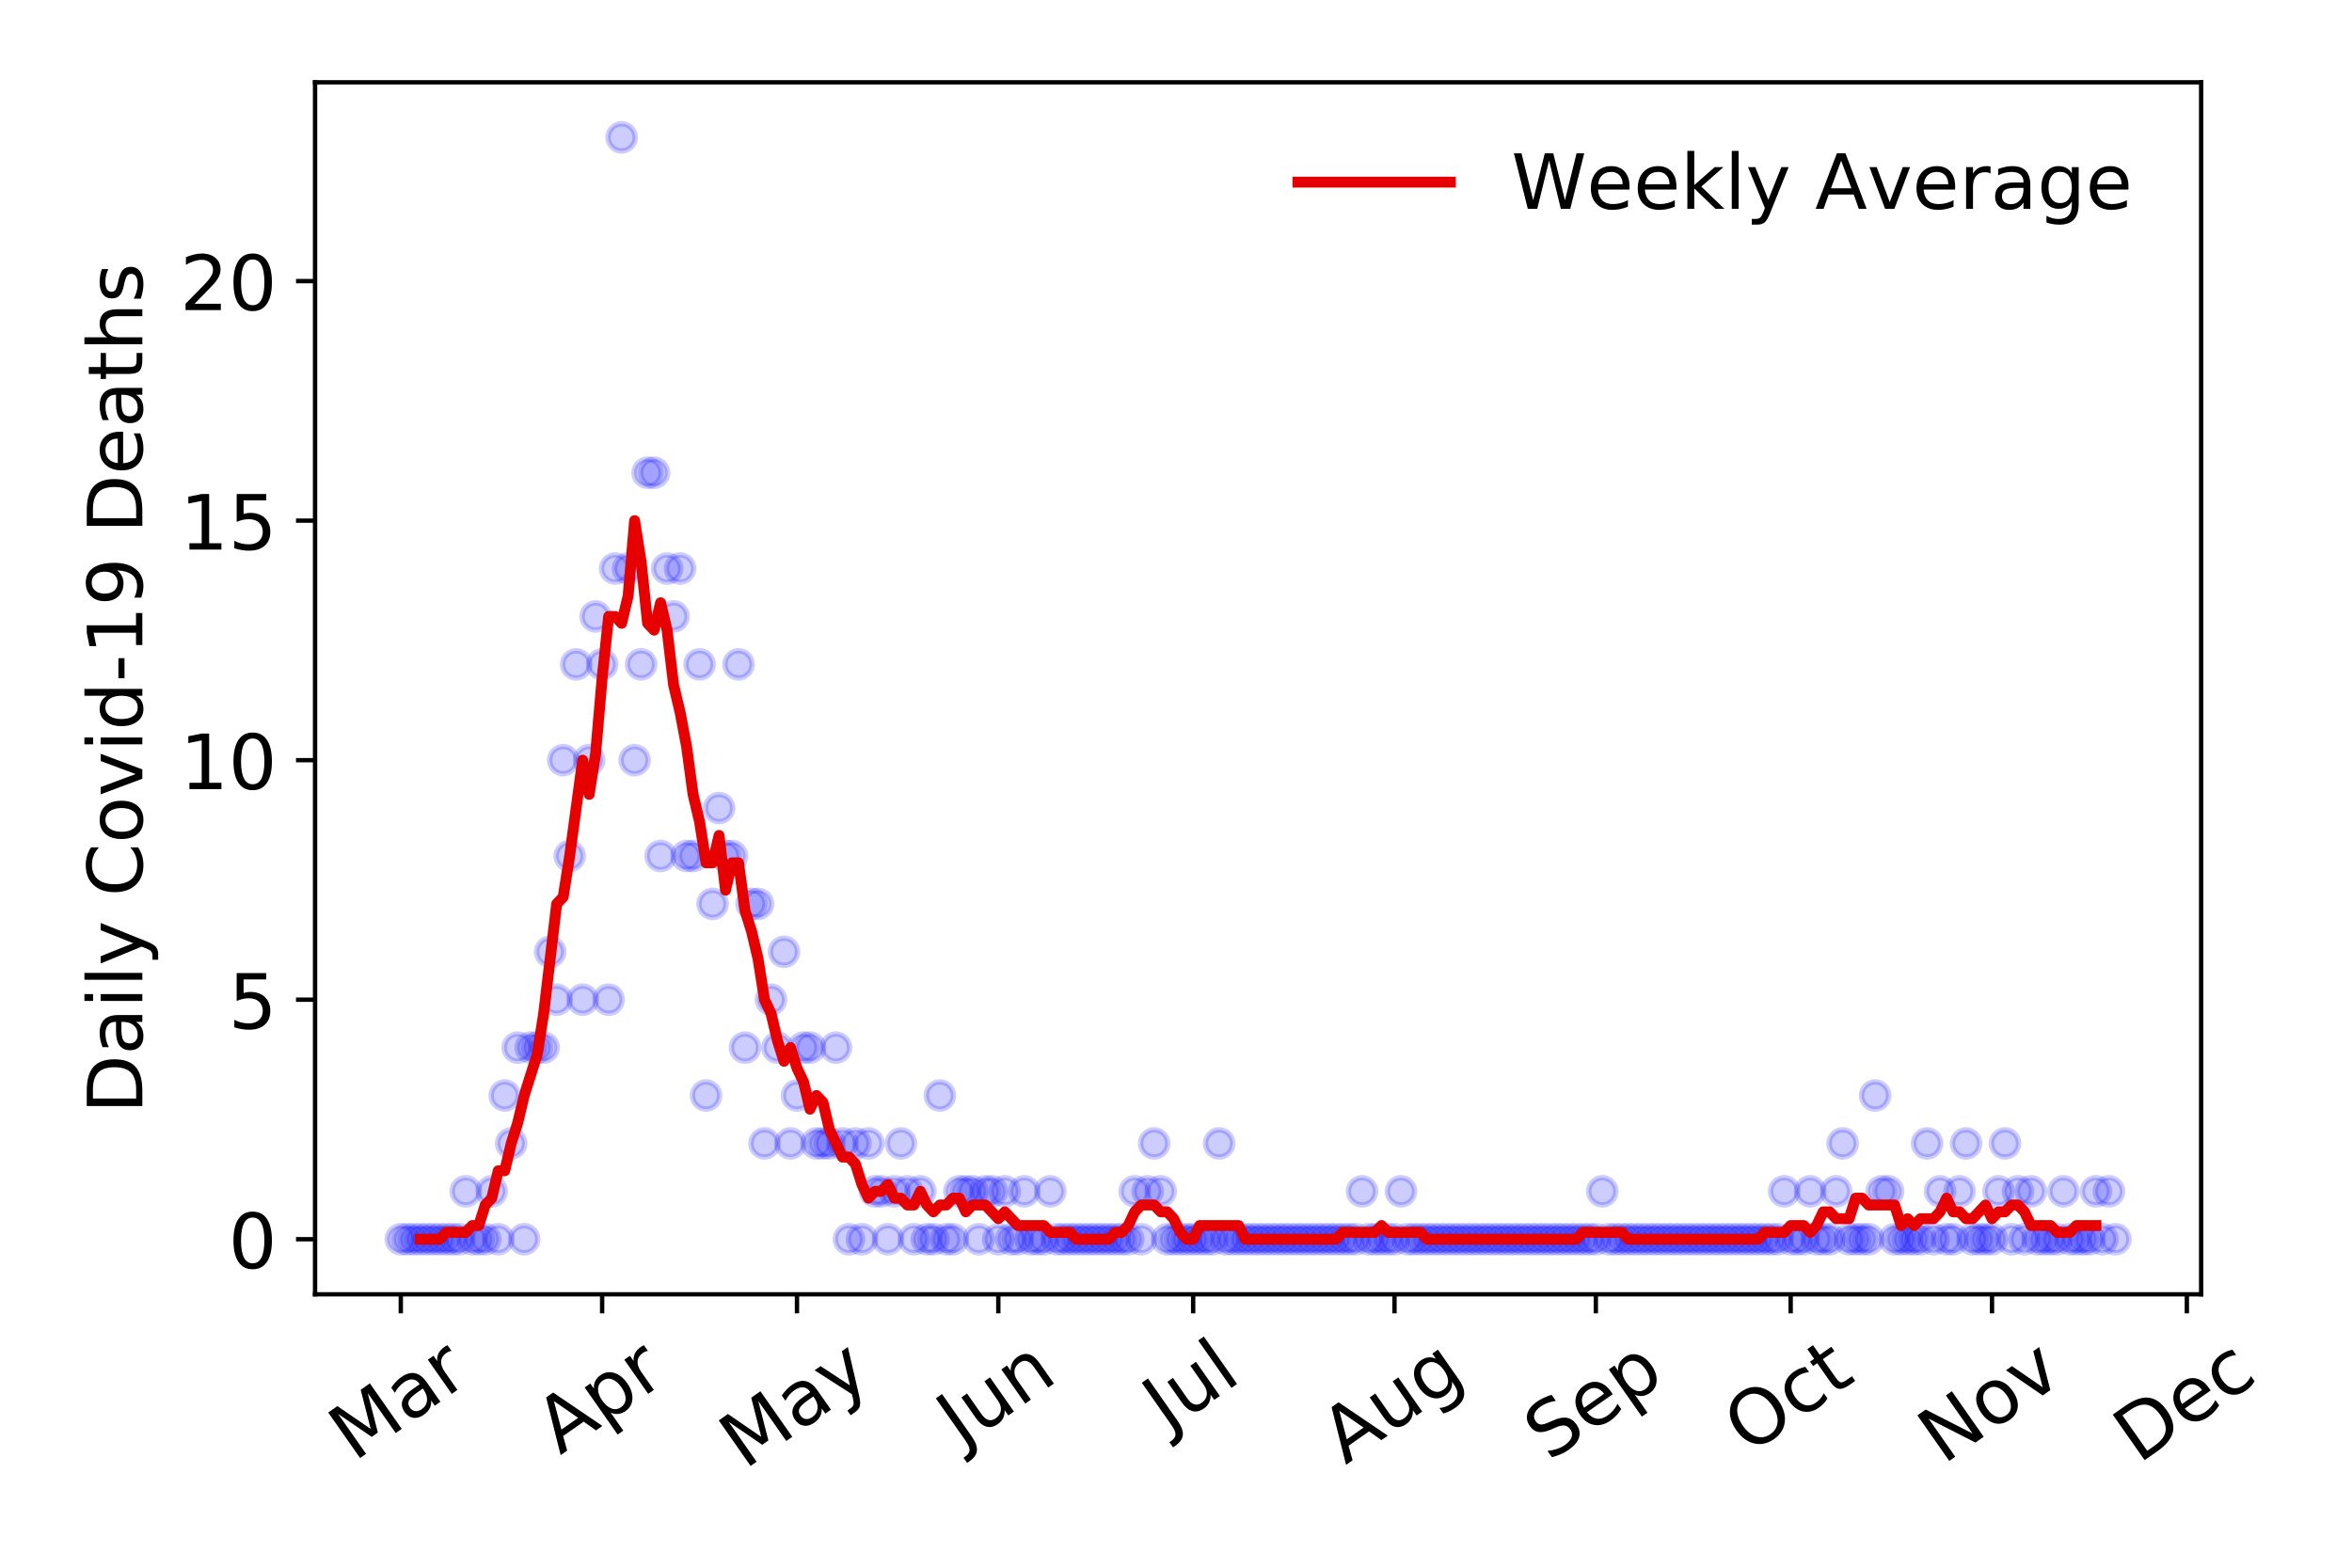 <?xml version="1.0" encoding="utf-8" standalone="no"?>
<!DOCTYPE svg PUBLIC "-//W3C//DTD SVG 1.1//EN"
  "http://www.w3.org/Graphics/SVG/1.1/DTD/svg11.dtd">
<!-- Created with matplotlib (https://matplotlib.org/) -->
<svg height="288pt" version="1.1" viewBox="0 0 432 288" width="432pt" xmlns="http://www.w3.org/2000/svg" xmlns:xlink="http://www.w3.org/1999/xlink">
 <defs>
  <style type="text/css">
*{stroke-linecap:butt;stroke-linejoin:round;}
  </style>
 </defs>
 <g id="figure_1">
  <g id="patch_1">
   <path d="M 0 288 
L 432 288 
L 432 0 
L 0 0 
z
" style="fill:#ffffff;"/>
  </g>
  <g id="axes_1">
   <g id="patch_2">
    <path d="M 57.87 237.778 
L 404.292 237.778 
L 404.292 15.12 
L 57.87 15.12 
z
" style="fill:#ffffff;"/>
   </g>
   <g id="matplotlib.axis_1">
    <g id="xtick_1">
     <g id="line2d_1">
      <defs>
       <path d="M 0 0 
L 0 3.5 
" id="m4814cd413d" style="stroke:#000000;stroke-width:0.8;"/>
      </defs>
      <g>
       <use style="stroke:#000000;stroke-width:0.8;" x="73.616" xlink:href="#m4814cd413d" y="237.778"/>
      </g>
     </g>
     <g id="text_1">
      <!-- Mar -->
      <defs>
       <path d="M 9.812 72.906 
L 24.516 72.906 
L 43.109 23.297 
L 61.812 72.906 
L 76.516 72.906 
L 76.516 0 
L 66.891 0 
L 66.891 64.016 
L 48.094 14.016 
L 38.188 14.016 
L 19.391 64.016 
L 19.391 0 
L 9.812 0 
z
" id="DejaVuSans-77"/>
       <path d="M 34.281 27.484 
Q 23.391 27.484 19.188 25 
Q 14.984 22.516 14.984 16.5 
Q 14.984 11.719 18.141 8.906 
Q 21.297 6.109 26.703 6.109 
Q 34.188 6.109 38.703 11.406 
Q 43.219 16.703 43.219 25.484 
L 43.219 27.484 
z
M 52.203 31.203 
L 52.203 0 
L 43.219 0 
L 43.219 8.297 
Q 40.141 3.328 35.547 0.953 
Q 30.953 -1.422 24.312 -1.422 
Q 15.922 -1.422 10.953 3.297 
Q 6 8.016 6 15.922 
Q 6 25.141 12.172 29.828 
Q 18.359 34.516 30.609 34.516 
L 43.219 34.516 
L 43.219 35.406 
Q 43.219 41.609 39.141 45 
Q 35.062 48.391 27.688 48.391 
Q 23 48.391 18.547 47.266 
Q 14.109 46.141 10.016 43.891 
L 10.016 52.203 
Q 14.938 54.109 19.578 55.047 
Q 24.219 56 28.609 56 
Q 40.484 56 46.344 49.844 
Q 52.203 43.703 52.203 31.203 
z
" id="DejaVuSans-97"/>
       <path d="M 41.109 46.297 
Q 39.594 47.172 37.812 47.578 
Q 36.031 48 33.891 48 
Q 26.266 48 22.188 43.047 
Q 18.109 38.094 18.109 28.812 
L 18.109 0 
L 9.078 0 
L 9.078 54.688 
L 18.109 54.688 
L 18.109 46.188 
Q 20.953 51.172 25.484 53.578 
Q 30.031 56 36.531 56 
Q 37.453 56 38.578 55.875 
Q 39.703 55.766 41.062 55.516 
z
" id="DejaVuSans-114"/>
      </defs>
      <g transform="translate(65.014 268.643)rotate(-35)scale(0.14 -0.14)">
       <use xlink:href="#DejaVuSans-77"/>
       <use x="86.279" xlink:href="#DejaVuSans-97"/>
       <use x="147.559" xlink:href="#DejaVuSans-114"/>
      </g>
     </g>
    </g>
    <g id="xtick_2">
     <g id="line2d_2">
      <g>
       <use style="stroke:#000000;stroke-width:0.8;" x="110.597" xlink:href="#m4814cd413d" y="237.778"/>
      </g>
     </g>
     <g id="text_2">
      <!-- Apr -->
      <defs>
       <path d="M 34.188 63.188 
L 20.797 26.906 
L 47.609 26.906 
z
M 28.609 72.906 
L 39.797 72.906 
L 67.578 0 
L 57.328 0 
L 50.688 18.703 
L 17.828 18.703 
L 11.188 0 
L 0.781 0 
z
" id="DejaVuSans-65"/>
       <path d="M 18.109 8.203 
L 18.109 -20.797 
L 9.078 -20.797 
L 9.078 54.688 
L 18.109 54.688 
L 18.109 46.391 
Q 20.953 51.266 25.266 53.625 
Q 29.594 56 35.594 56 
Q 45.562 56 51.781 48.094 
Q 58.016 40.188 58.016 27.297 
Q 58.016 14.406 51.781 6.484 
Q 45.562 -1.422 35.594 -1.422 
Q 29.594 -1.422 25.266 0.953 
Q 20.953 3.328 18.109 8.203 
z
M 48.688 27.297 
Q 48.688 37.203 44.609 42.844 
Q 40.531 48.484 33.406 48.484 
Q 26.266 48.484 22.188 42.844 
Q 18.109 37.203 18.109 27.297 
Q 18.109 17.391 22.188 11.75 
Q 26.266 6.109 33.406 6.109 
Q 40.531 6.109 44.609 11.75 
Q 48.688 17.391 48.688 27.297 
z
" id="DejaVuSans-112"/>
      </defs>
      <g transform="translate(102.893 267.384)rotate(-35)scale(0.14 -0.14)">
       <use xlink:href="#DejaVuSans-65"/>
       <use x="68.408" xlink:href="#DejaVuSans-112"/>
       <use x="131.885" xlink:href="#DejaVuSans-114"/>
      </g>
     </g>
    </g>
    <g id="xtick_3">
     <g id="line2d_3">
      <g>
       <use style="stroke:#000000;stroke-width:0.8;" x="146.384" xlink:href="#m4814cd413d" y="237.778"/>
      </g>
     </g>
     <g id="text_3">
      <!-- May -->
      <defs>
       <path d="M 32.172 -5.078 
Q 28.375 -14.844 24.75 -17.812 
Q 21.141 -20.797 15.094 -20.797 
L 7.906 -20.797 
L 7.906 -13.281 
L 13.188 -13.281 
Q 16.891 -13.281 18.938 -11.516 
Q 21 -9.766 23.484 -3.219 
L 25.094 0.875 
L 2.984 54.688 
L 12.5 54.688 
L 29.594 11.922 
L 46.688 54.688 
L 56.203 54.688 
z
" id="DejaVuSans-121"/>
      </defs>
      <g transform="translate(136.745 270.094)rotate(-35)scale(0.14 -0.14)">
       <use xlink:href="#DejaVuSans-77"/>
       <use x="86.279" xlink:href="#DejaVuSans-97"/>
       <use x="147.559" xlink:href="#DejaVuSans-121"/>
      </g>
     </g>
    </g>
    <g id="xtick_4">
     <g id="line2d_4">
      <g>
       <use style="stroke:#000000;stroke-width:0.8;" x="183.364" xlink:href="#m4814cd413d" y="237.778"/>
      </g>
     </g>
     <g id="text_4">
      <!-- Jun -->
      <defs>
       <path d="M 9.812 72.906 
L 19.672 72.906 
L 19.672 5.078 
Q 19.672 -8.109 14.672 -14.062 
Q 9.672 -20.016 -1.422 -20.016 
L -5.172 -20.016 
L -5.172 -11.719 
L -2.094 -11.719 
Q 4.438 -11.719 7.125 -8.047 
Q 9.812 -4.391 9.812 5.078 
z
" id="DejaVuSans-74"/>
       <path d="M 8.5 21.578 
L 8.5 54.688 
L 17.484 54.688 
L 17.484 21.922 
Q 17.484 14.156 20.5 10.266 
Q 23.531 6.391 29.594 6.391 
Q 36.859 6.391 41.078 11.031 
Q 45.312 15.672 45.312 23.688 
L 45.312 54.688 
L 54.297 54.688 
L 54.297 0 
L 45.312 0 
L 45.312 8.406 
Q 42.047 3.422 37.719 1 
Q 33.406 -1.422 27.688 -1.422 
Q 18.266 -1.422 13.375 4.438 
Q 8.5 10.297 8.5 21.578 
z
M 31.109 56 
z
" id="DejaVuSans-117"/>
       <path d="M 54.891 33.016 
L 54.891 0 
L 45.906 0 
L 45.906 32.719 
Q 45.906 40.484 42.875 44.328 
Q 39.844 48.188 33.797 48.188 
Q 26.516 48.188 22.312 43.547 
Q 18.109 38.922 18.109 30.906 
L 18.109 0 
L 9.078 0 
L 9.078 54.688 
L 18.109 54.688 
L 18.109 46.188 
Q 21.344 51.125 25.703 53.562 
Q 30.078 56 35.797 56 
Q 45.219 56 50.047 50.172 
Q 54.891 44.344 54.891 33.016 
z
" id="DejaVuSans-110"/>
      </defs>
      <g transform="translate(176.621 266.039)rotate(-35)scale(0.14 -0.14)">
       <use xlink:href="#DejaVuSans-74"/>
       <use x="29.492" xlink:href="#DejaVuSans-117"/>
       <use x="92.871" xlink:href="#DejaVuSans-110"/>
      </g>
     </g>
    </g>
    <g id="xtick_5">
     <g id="line2d_5">
      <g>
       <use style="stroke:#000000;stroke-width:0.8;" x="219.152" xlink:href="#m4814cd413d" y="237.778"/>
      </g>
     </g>
     <g id="text_5">
      <!-- Jul -->
      <defs>
       <path d="M 9.422 75.984 
L 18.406 75.984 
L 18.406 0 
L 9.422 0 
z
" id="DejaVuSans-108"/>
      </defs>
      <g transform="translate(214.449 263.181)rotate(-35)scale(0.14 -0.14)">
       <use xlink:href="#DejaVuSans-74"/>
       <use x="29.492" xlink:href="#DejaVuSans-117"/>
       <use x="92.871" xlink:href="#DejaVuSans-108"/>
      </g>
     </g>
    </g>
    <g id="xtick_6">
     <g id="line2d_6">
      <g>
       <use style="stroke:#000000;stroke-width:0.8;" x="256.132" xlink:href="#m4814cd413d" y="237.778"/>
      </g>
     </g>
     <g id="text_6">
      <!-- Aug -->
      <defs>
       <path d="M 45.406 27.984 
Q 45.406 37.75 41.375 43.109 
Q 37.359 48.484 30.078 48.484 
Q 22.859 48.484 18.828 43.109 
Q 14.797 37.75 14.797 27.984 
Q 14.797 18.266 18.828 12.891 
Q 22.859 7.516 30.078 7.516 
Q 37.359 7.516 41.375 12.891 
Q 45.406 18.266 45.406 27.984 
z
M 54.391 6.781 
Q 54.391 -7.172 48.188 -13.984 
Q 42 -20.797 29.203 -20.797 
Q 24.469 -20.797 20.266 -20.094 
Q 16.062 -19.391 12.109 -17.922 
L 12.109 -9.188 
Q 16.062 -11.328 19.922 -12.344 
Q 23.781 -13.375 27.781 -13.375 
Q 36.625 -13.375 41.016 -8.766 
Q 45.406 -4.156 45.406 5.172 
L 45.406 9.625 
Q 42.625 4.781 38.281 2.391 
Q 33.938 0 27.875 0 
Q 17.828 0 11.672 7.656 
Q 5.516 15.328 5.516 27.984 
Q 5.516 40.672 11.672 48.328 
Q 17.828 56 27.875 56 
Q 33.938 56 38.281 53.609 
Q 42.625 51.219 45.406 46.391 
L 45.406 54.688 
L 54.391 54.688 
z
" id="DejaVuSans-103"/>
      </defs>
      <g transform="translate(247.151 269.172)rotate(-35)scale(0.14 -0.14)">
       <use xlink:href="#DejaVuSans-65"/>
       <use x="68.408" xlink:href="#DejaVuSans-117"/>
       <use x="131.787" xlink:href="#DejaVuSans-103"/>
      </g>
     </g>
    </g>
    <g id="xtick_7">
     <g id="line2d_7">
      <g>
       <use style="stroke:#000000;stroke-width:0.8;" x="293.112" xlink:href="#m4814cd413d" y="237.778"/>
      </g>
     </g>
     <g id="text_7">
      <!-- Sep -->
      <defs>
       <path d="M 53.516 70.516 
L 53.516 60.891 
Q 47.906 63.578 42.922 64.891 
Q 37.938 66.219 33.297 66.219 
Q 25.25 66.219 20.875 63.094 
Q 16.5 59.969 16.5 54.203 
Q 16.5 49.359 19.406 46.891 
Q 22.312 44.438 30.422 42.922 
L 36.375 41.703 
Q 47.406 39.594 52.656 34.297 
Q 57.906 29 57.906 20.125 
Q 57.906 9.516 50.797 4.047 
Q 43.703 -1.422 29.984 -1.422 
Q 24.812 -1.422 18.969 -0.25 
Q 13.141 0.922 6.891 3.219 
L 6.891 13.375 
Q 12.891 10.016 18.656 8.297 
Q 24.422 6.594 29.984 6.594 
Q 38.422 6.594 43.016 9.906 
Q 47.609 13.234 47.609 19.391 
Q 47.609 24.75 44.312 27.781 
Q 41.016 30.812 33.5 32.328 
L 27.484 33.5 
Q 16.453 35.688 11.516 40.375 
Q 6.594 45.062 6.594 53.422 
Q 6.594 63.094 13.406 68.656 
Q 20.219 74.219 32.172 74.219 
Q 37.312 74.219 42.625 73.281 
Q 47.953 72.359 53.516 70.516 
z
" id="DejaVuSans-83"/>
       <path d="M 56.203 29.594 
L 56.203 25.203 
L 14.891 25.203 
Q 15.484 15.922 20.484 11.062 
Q 25.484 6.203 34.422 6.203 
Q 39.594 6.203 44.453 7.469 
Q 49.312 8.734 54.109 11.281 
L 54.109 2.781 
Q 49.266 0.734 44.188 -0.344 
Q 39.109 -1.422 33.891 -1.422 
Q 20.797 -1.422 13.156 6.188 
Q 5.516 13.812 5.516 26.812 
Q 5.516 40.234 12.766 48.109 
Q 20.016 56 32.328 56 
Q 43.359 56 49.781 48.891 
Q 56.203 41.797 56.203 29.594 
z
M 47.219 32.234 
Q 47.125 39.594 43.094 43.984 
Q 39.062 48.391 32.422 48.391 
Q 24.906 48.391 20.391 44.141 
Q 15.875 39.891 15.188 32.172 
z
" id="DejaVuSans-101"/>
      </defs>
      <g transform="translate(284.519 268.629)rotate(-35)scale(0.14 -0.14)">
       <use xlink:href="#DejaVuSans-83"/>
       <use x="63.477" xlink:href="#DejaVuSans-101"/>
       <use x="125" xlink:href="#DejaVuSans-112"/>
      </g>
     </g>
    </g>
    <g id="xtick_8">
     <g id="line2d_8">
      <g>
       <use style="stroke:#000000;stroke-width:0.8;" x="328.9" xlink:href="#m4814cd413d" y="237.778"/>
      </g>
     </g>
     <g id="text_8">
      <!-- Oct -->
      <defs>
       <path d="M 39.406 66.219 
Q 28.656 66.219 22.328 58.203 
Q 16.016 50.203 16.016 36.375 
Q 16.016 22.609 22.328 14.594 
Q 28.656 6.594 39.406 6.594 
Q 50.141 6.594 56.422 14.594 
Q 62.703 22.609 62.703 36.375 
Q 62.703 50.203 56.422 58.203 
Q 50.141 66.219 39.406 66.219 
z
M 39.406 74.219 
Q 54.734 74.219 63.906 63.938 
Q 73.094 53.656 73.094 36.375 
Q 73.094 19.141 63.906 8.859 
Q 54.734 -1.422 39.406 -1.422 
Q 24.031 -1.422 14.812 8.828 
Q 5.609 19.094 5.609 36.375 
Q 5.609 53.656 14.812 63.938 
Q 24.031 74.219 39.406 74.219 
z
" id="DejaVuSans-79"/>
       <path d="M 48.781 52.594 
L 48.781 44.188 
Q 44.969 46.297 41.141 47.344 
Q 37.312 48.391 33.406 48.391 
Q 24.656 48.391 19.812 42.844 
Q 14.984 37.312 14.984 27.297 
Q 14.984 17.281 19.812 11.734 
Q 24.656 6.203 33.406 6.203 
Q 37.312 6.203 41.141 7.25 
Q 44.969 8.297 48.781 10.406 
L 48.781 2.094 
Q 45.016 0.344 40.984 -0.531 
Q 36.969 -1.422 32.422 -1.422 
Q 20.062 -1.422 12.781 6.344 
Q 5.516 14.109 5.516 27.297 
Q 5.516 40.672 12.859 48.328 
Q 20.219 56 33.016 56 
Q 37.156 56 41.109 55.141 
Q 45.062 54.297 48.781 52.594 
z
" id="DejaVuSans-99"/>
       <path d="M 18.312 70.219 
L 18.312 54.688 
L 36.812 54.688 
L 36.812 47.703 
L 18.312 47.703 
L 18.312 18.016 
Q 18.312 11.328 20.141 9.422 
Q 21.969 7.516 27.594 7.516 
L 36.812 7.516 
L 36.812 0 
L 27.594 0 
Q 17.188 0 13.234 3.875 
Q 9.281 7.766 9.281 18.016 
L 9.281 47.703 
L 2.688 47.703 
L 2.688 54.688 
L 9.281 54.688 
L 9.281 70.219 
z
" id="DejaVuSans-116"/>
      </defs>
      <g transform="translate(321.201 267.377)rotate(-35)scale(0.14 -0.14)">
       <use xlink:href="#DejaVuSans-79"/>
       <use x="78.711" xlink:href="#DejaVuSans-99"/>
       <use x="133.691" xlink:href="#DejaVuSans-116"/>
      </g>
     </g>
    </g>
    <g id="xtick_9">
     <g id="line2d_9">
      <g>
       <use style="stroke:#000000;stroke-width:0.8;" x="365.88" xlink:href="#m4814cd413d" y="237.778"/>
      </g>
     </g>
     <g id="text_9">
      <!-- Nov -->
      <defs>
       <path d="M 9.812 72.906 
L 23.094 72.906 
L 55.422 11.922 
L 55.422 72.906 
L 64.984 72.906 
L 64.984 0 
L 51.703 0 
L 19.391 60.984 
L 19.391 0 
L 9.812 0 
z
" id="DejaVuSans-78"/>
       <path d="M 30.609 48.391 
Q 23.391 48.391 19.188 42.75 
Q 14.984 37.109 14.984 27.297 
Q 14.984 17.484 19.156 11.844 
Q 23.344 6.203 30.609 6.203 
Q 37.797 6.203 41.984 11.859 
Q 46.188 17.531 46.188 27.297 
Q 46.188 37.016 41.984 42.703 
Q 37.797 48.391 30.609 48.391 
z
M 30.609 56 
Q 42.328 56 49.016 48.375 
Q 55.719 40.766 55.719 27.297 
Q 55.719 13.875 49.016 6.219 
Q 42.328 -1.422 30.609 -1.422 
Q 18.844 -1.422 12.172 6.219 
Q 5.516 13.875 5.516 27.297 
Q 5.516 40.766 12.172 48.375 
Q 18.844 56 30.609 56 
z
" id="DejaVuSans-111"/>
       <path d="M 2.984 54.688 
L 12.5 54.688 
L 29.594 8.797 
L 46.688 54.688 
L 56.203 54.688 
L 35.688 0 
L 23.484 0 
z
" id="DejaVuSans-118"/>
      </defs>
      <g transform="translate(356.903 269.166)rotate(-35)scale(0.14 -0.14)">
       <use xlink:href="#DejaVuSans-78"/>
       <use x="74.805" xlink:href="#DejaVuSans-111"/>
       <use x="135.986" xlink:href="#DejaVuSans-118"/>
      </g>
     </g>
    </g>
    <g id="xtick_10">
     <g id="line2d_10">
      <g>
       <use style="stroke:#000000;stroke-width:0.8;" x="401.667" xlink:href="#m4814cd413d" y="237.778"/>
      </g>
     </g>
     <g id="text_10">
      <!-- Dec -->
      <defs>
       <path d="M 19.672 64.797 
L 19.672 8.109 
L 31.594 8.109 
Q 46.688 8.109 53.688 14.938 
Q 60.688 21.781 60.688 36.531 
Q 60.688 51.172 53.688 57.984 
Q 46.688 64.797 31.594 64.797 
z
M 9.812 72.906 
L 30.078 72.906 
Q 51.266 72.906 61.172 64.094 
Q 71.094 55.281 71.094 36.531 
Q 71.094 17.672 61.125 8.828 
Q 51.172 0 30.078 0 
L 9.812 0 
z
" id="DejaVuSans-68"/>
      </defs>
      <g transform="translate(392.787 269.032)rotate(-35)scale(0.14 -0.14)">
       <use xlink:href="#DejaVuSans-68"/>
       <use x="77.002" xlink:href="#DejaVuSans-101"/>
       <use x="138.525" xlink:href="#DejaVuSans-99"/>
      </g>
     </g>
    </g>
   </g>
   <g id="matplotlib.axis_2">
    <g id="ytick_1">
     <g id="line2d_11">
      <defs>
       <path d="M 0 0 
L -3.5 0 
" id="mabc64f903c" style="stroke:#000000;stroke-width:0.8;"/>
      </defs>
      <g>
       <use style="stroke:#000000;stroke-width:0.8;" x="57.87" xlink:href="#mabc64f903c" y="227.657"/>
      </g>
     </g>
     <g id="text_11">
      <!-- 0 -->
      <defs>
       <path d="M 31.781 66.406 
Q 24.172 66.406 20.328 58.906 
Q 16.5 51.422 16.5 36.375 
Q 16.5 21.391 20.328 13.891 
Q 24.172 6.391 31.781 6.391 
Q 39.453 6.391 43.281 13.891 
Q 47.125 21.391 47.125 36.375 
Q 47.125 51.422 43.281 58.906 
Q 39.453 66.406 31.781 66.406 
z
M 31.781 74.219 
Q 44.047 74.219 50.516 64.516 
Q 56.984 54.828 56.984 36.375 
Q 56.984 17.969 50.516 8.266 
Q 44.047 -1.422 31.781 -1.422 
Q 19.531 -1.422 13.062 8.266 
Q 6.594 17.969 6.594 36.375 
Q 6.594 54.828 13.062 64.516 
Q 19.531 74.219 31.781 74.219 
z
" id="DejaVuSans-48"/>
      </defs>
      <g transform="translate(41.962 232.976)scale(0.14 -0.14)">
       <use xlink:href="#DejaVuSans-48"/>
      </g>
     </g>
    </g>
    <g id="ytick_2">
     <g id="line2d_12">
      <g>
       <use style="stroke:#000000;stroke-width:0.8;" x="57.87" xlink:href="#mabc64f903c" y="183.654"/>
      </g>
     </g>
     <g id="text_12">
      <!-- 5 -->
      <defs>
       <path d="M 10.797 72.906 
L 49.516 72.906 
L 49.516 64.594 
L 19.828 64.594 
L 19.828 46.734 
Q 21.969 47.469 24.109 47.828 
Q 26.266 48.188 28.422 48.188 
Q 40.625 48.188 47.75 41.5 
Q 54.891 34.812 54.891 23.391 
Q 54.891 11.625 47.562 5.094 
Q 40.234 -1.422 26.906 -1.422 
Q 22.312 -1.422 17.547 -0.641 
Q 12.797 0.141 7.719 1.703 
L 7.719 11.625 
Q 12.109 9.234 16.797 8.062 
Q 21.484 6.891 26.703 6.891 
Q 35.156 6.891 40.078 11.328 
Q 45.016 15.766 45.016 23.391 
Q 45.016 31 40.078 35.438 
Q 35.156 39.891 26.703 39.891 
Q 22.75 39.891 18.812 39.016 
Q 14.891 38.141 10.797 36.281 
z
" id="DejaVuSans-53"/>
      </defs>
      <g transform="translate(41.962 188.973)scale(0.14 -0.14)">
       <use xlink:href="#DejaVuSans-53"/>
      </g>
     </g>
    </g>
    <g id="ytick_3">
     <g id="line2d_13">
      <g>
       <use style="stroke:#000000;stroke-width:0.8;" x="57.87" xlink:href="#mabc64f903c" y="139.65"/>
      </g>
     </g>
     <g id="text_13">
      <!-- 10 -->
      <defs>
       <path d="M 12.406 8.297 
L 28.516 8.297 
L 28.516 63.922 
L 10.984 60.406 
L 10.984 69.391 
L 28.422 72.906 
L 38.281 72.906 
L 38.281 8.297 
L 54.391 8.297 
L 54.391 0 
L 12.406 0 
z
" id="DejaVuSans-49"/>
      </defs>
      <g transform="translate(33.055 144.969)scale(0.14 -0.14)">
       <use xlink:href="#DejaVuSans-49"/>
       <use x="63.623" xlink:href="#DejaVuSans-48"/>
      </g>
     </g>
    </g>
    <g id="ytick_4">
     <g id="line2d_14">
      <g>
       <use style="stroke:#000000;stroke-width:0.8;" x="57.87" xlink:href="#mabc64f903c" y="95.647"/>
      </g>
     </g>
     <g id="text_14">
      <!-- 15 -->
      <g transform="translate(33.055 100.965)scale(0.14 -0.14)">
       <use xlink:href="#DejaVuSans-49"/>
       <use x="63.623" xlink:href="#DejaVuSans-53"/>
      </g>
     </g>
    </g>
    <g id="ytick_5">
     <g id="line2d_15">
      <g>
       <use style="stroke:#000000;stroke-width:0.8;" x="57.87" xlink:href="#mabc64f903c" y="51.643"/>
      </g>
     </g>
     <g id="text_15">
      <!-- 20 -->
      <defs>
       <path d="M 19.188 8.297 
L 53.609 8.297 
L 53.609 0 
L 7.328 0 
L 7.328 8.297 
Q 12.938 14.109 22.625 23.891 
Q 32.328 33.688 34.812 36.531 
Q 39.547 41.844 41.422 45.531 
Q 43.312 49.219 43.312 52.781 
Q 43.312 58.594 39.234 62.25 
Q 35.156 65.922 28.609 65.922 
Q 23.969 65.922 18.812 64.312 
Q 13.672 62.703 7.812 59.422 
L 7.812 69.391 
Q 13.766 71.781 18.938 73 
Q 24.125 74.219 28.422 74.219 
Q 39.75 74.219 46.484 68.547 
Q 53.219 62.891 53.219 53.422 
Q 53.219 48.922 51.531 44.891 
Q 49.859 40.875 45.406 35.406 
Q 44.188 33.984 37.641 27.219 
Q 31.109 20.453 19.188 8.297 
z
" id="DejaVuSans-50"/>
      </defs>
      <g transform="translate(33.055 56.962)scale(0.14 -0.14)">
       <use xlink:href="#DejaVuSans-50"/>
       <use x="63.623" xlink:href="#DejaVuSans-48"/>
      </g>
     </g>
    </g>
    <g id="text_16">
     <!-- Daily Covid-19 Deaths -->
     <defs>
      <path d="M 9.422 54.688 
L 18.406 54.688 
L 18.406 0 
L 9.422 0 
z
M 9.422 75.984 
L 18.406 75.984 
L 18.406 64.594 
L 9.422 64.594 
z
" id="DejaVuSans-105"/>
      <path id="DejaVuSans-32"/>
      <path d="M 64.406 67.281 
L 64.406 56.891 
Q 59.422 61.531 53.781 63.812 
Q 48.141 66.109 41.797 66.109 
Q 29.297 66.109 22.656 58.469 
Q 16.016 50.828 16.016 36.375 
Q 16.016 21.969 22.656 14.328 
Q 29.297 6.688 41.797 6.688 
Q 48.141 6.688 53.781 8.984 
Q 59.422 11.281 64.406 15.922 
L 64.406 5.609 
Q 59.234 2.094 53.438 0.328 
Q 47.656 -1.422 41.219 -1.422 
Q 24.656 -1.422 15.125 8.703 
Q 5.609 18.844 5.609 36.375 
Q 5.609 53.953 15.125 64.078 
Q 24.656 74.219 41.219 74.219 
Q 47.75 74.219 53.531 72.484 
Q 59.328 70.75 64.406 67.281 
z
" id="DejaVuSans-67"/>
      <path d="M 45.406 46.391 
L 45.406 75.984 
L 54.391 75.984 
L 54.391 0 
L 45.406 0 
L 45.406 8.203 
Q 42.578 3.328 38.25 0.953 
Q 33.938 -1.422 27.875 -1.422 
Q 17.969 -1.422 11.734 6.484 
Q 5.516 14.406 5.516 27.297 
Q 5.516 40.188 11.734 48.094 
Q 17.969 56 27.875 56 
Q 33.938 56 38.25 53.625 
Q 42.578 51.266 45.406 46.391 
z
M 14.797 27.297 
Q 14.797 17.391 18.875 11.75 
Q 22.953 6.109 30.078 6.109 
Q 37.203 6.109 41.297 11.75 
Q 45.406 17.391 45.406 27.297 
Q 45.406 37.203 41.297 42.844 
Q 37.203 48.484 30.078 48.484 
Q 22.953 48.484 18.875 42.844 
Q 14.797 37.203 14.797 27.297 
z
" id="DejaVuSans-100"/>
      <path d="M 4.891 31.391 
L 31.203 31.391 
L 31.203 23.391 
L 4.891 23.391 
z
" id="DejaVuSans-45"/>
      <path d="M 10.984 1.516 
L 10.984 10.5 
Q 14.703 8.734 18.5 7.812 
Q 22.312 6.891 25.984 6.891 
Q 35.75 6.891 40.891 13.453 
Q 46.047 20.016 46.781 33.406 
Q 43.953 29.203 39.594 26.953 
Q 35.25 24.703 29.984 24.703 
Q 19.047 24.703 12.672 31.312 
Q 6.297 37.938 6.297 49.422 
Q 6.297 60.641 12.938 67.422 
Q 19.578 74.219 30.609 74.219 
Q 43.266 74.219 49.922 64.516 
Q 56.594 54.828 56.594 36.375 
Q 56.594 19.141 48.406 8.859 
Q 40.234 -1.422 26.422 -1.422 
Q 22.703 -1.422 18.891 -0.688 
Q 15.094 0.047 10.984 1.516 
z
M 30.609 32.422 
Q 37.25 32.422 41.125 36.953 
Q 45.016 41.5 45.016 49.422 
Q 45.016 57.281 41.125 61.844 
Q 37.25 66.406 30.609 66.406 
Q 23.969 66.406 20.094 61.844 
Q 16.219 57.281 16.219 49.422 
Q 16.219 41.5 20.094 36.953 
Q 23.969 32.422 30.609 32.422 
z
" id="DejaVuSans-57"/>
      <path d="M 54.891 33.016 
L 54.891 0 
L 45.906 0 
L 45.906 32.719 
Q 45.906 40.484 42.875 44.328 
Q 39.844 48.188 33.797 48.188 
Q 26.516 48.188 22.312 43.547 
Q 18.109 38.922 18.109 30.906 
L 18.109 0 
L 9.078 0 
L 9.078 75.984 
L 18.109 75.984 
L 18.109 46.188 
Q 21.344 51.125 25.703 53.562 
Q 30.078 56 35.797 56 
Q 45.219 56 50.047 50.172 
Q 54.891 44.344 54.891 33.016 
z
" id="DejaVuSans-104"/>
      <path d="M 44.281 53.078 
L 44.281 44.578 
Q 40.484 46.531 36.375 47.5 
Q 32.281 48.484 27.875 48.484 
Q 21.188 48.484 17.844 46.438 
Q 14.5 44.391 14.5 40.281 
Q 14.5 37.156 16.891 35.375 
Q 19.281 33.594 26.516 31.984 
L 29.594 31.297 
Q 39.156 29.25 43.188 25.516 
Q 47.219 21.781 47.219 15.094 
Q 47.219 7.469 41.188 3.016 
Q 35.156 -1.422 24.609 -1.422 
Q 20.219 -1.422 15.453 -0.562 
Q 10.688 0.297 5.422 2 
L 5.422 11.281 
Q 10.406 8.688 15.234 7.391 
Q 20.062 6.109 24.812 6.109 
Q 31.156 6.109 34.562 8.281 
Q 37.984 10.453 37.984 14.406 
Q 37.984 18.062 35.516 20.016 
Q 33.062 21.969 24.703 23.781 
L 21.578 24.516 
Q 13.234 26.266 9.516 29.906 
Q 5.812 33.547 5.812 39.891 
Q 5.812 47.609 11.281 51.797 
Q 16.75 56 26.812 56 
Q 31.781 56 36.172 55.266 
Q 40.578 54.547 44.281 53.078 
z
" id="DejaVuSans-115"/>
     </defs>
     <g transform="translate(26.143 204.56)rotate(-90)scale(0.14 -0.14)">
      <use xlink:href="#DejaVuSans-68"/>
      <use x="77.002" xlink:href="#DejaVuSans-97"/>
      <use x="138.281" xlink:href="#DejaVuSans-105"/>
      <use x="166.064" xlink:href="#DejaVuSans-108"/>
      <use x="193.848" xlink:href="#DejaVuSans-121"/>
      <use x="253.027" xlink:href="#DejaVuSans-32"/>
      <use x="284.814" xlink:href="#DejaVuSans-67"/>
      <use x="354.639" xlink:href="#DejaVuSans-111"/>
      <use x="415.82" xlink:href="#DejaVuSans-118"/>
      <use x="475" xlink:href="#DejaVuSans-105"/>
      <use x="502.783" xlink:href="#DejaVuSans-100"/>
      <use x="566.26" xlink:href="#DejaVuSans-45"/>
      <use x="602.344" xlink:href="#DejaVuSans-49"/>
      <use x="665.967" xlink:href="#DejaVuSans-57"/>
      <use x="729.59" xlink:href="#DejaVuSans-32"/>
      <use x="761.377" xlink:href="#DejaVuSans-68"/>
      <use x="838.379" xlink:href="#DejaVuSans-101"/>
      <use x="899.902" xlink:href="#DejaVuSans-97"/>
      <use x="961.182" xlink:href="#DejaVuSans-116"/>
      <use x="1000.391" xlink:href="#DejaVuSans-104"/>
      <use x="1063.77" xlink:href="#DejaVuSans-115"/>
     </g>
    </g>
   </g>
   <g id="line2d_16">
    <defs>
     <path d="M 0 2.5 
C 0.663 2.5 1.299 2.237 1.768 1.768 
C 2.237 1.299 2.5 0.663 2.5 0 
C 2.5 -0.663 2.237 -1.299 1.768 -1.768 
C 1.299 -2.237 0.663 -2.5 0 -2.5 
C -0.663 -2.5 -1.299 -2.237 -1.768 -1.768 
C -2.237 -1.299 -2.5 -0.663 -2.5 0 
C -2.5 0.663 -2.237 1.299 -1.768 1.768 
C -1.299 2.237 -0.663 2.5 0 2.5 
z
" id="m3c788f1465" style="stroke:#0000ff;stroke-opacity:0.2;"/>
    </defs>
    <g clip-path="url(#pcb4e4a0314)">
     <use style="fill:#0000ff;fill-opacity:0.2;stroke:#0000ff;stroke-opacity:0.2;" x="73.616" xlink:href="#m3c788f1465" y="227.657"/>
     <use style="fill:#0000ff;fill-opacity:0.2;stroke:#0000ff;stroke-opacity:0.2;" x="74.809" xlink:href="#m3c788f1465" y="227.657"/>
     <use style="fill:#0000ff;fill-opacity:0.2;stroke:#0000ff;stroke-opacity:0.2;" x="76.002" xlink:href="#m3c788f1465" y="227.657"/>
     <use style="fill:#0000ff;fill-opacity:0.2;stroke:#0000ff;stroke-opacity:0.2;" x="77.195" xlink:href="#m3c788f1465" y="227.657"/>
     <use style="fill:#0000ff;fill-opacity:0.2;stroke:#0000ff;stroke-opacity:0.2;" x="78.388" xlink:href="#m3c788f1465" y="227.657"/>
     <use style="fill:#0000ff;fill-opacity:0.2;stroke:#0000ff;stroke-opacity:0.2;" x="79.581" xlink:href="#m3c788f1465" y="227.657"/>
     <use style="fill:#0000ff;fill-opacity:0.2;stroke:#0000ff;stroke-opacity:0.2;" x="80.774" xlink:href="#m3c788f1465" y="227.657"/>
     <use style="fill:#0000ff;fill-opacity:0.2;stroke:#0000ff;stroke-opacity:0.2;" x="81.967" xlink:href="#m3c788f1465" y="227.657"/>
     <use style="fill:#0000ff;fill-opacity:0.2;stroke:#0000ff;stroke-opacity:0.2;" x="83.16" xlink:href="#m3c788f1465" y="227.657"/>
     <use style="fill:#0000ff;fill-opacity:0.2;stroke:#0000ff;stroke-opacity:0.2;" x="84.353" xlink:href="#m3c788f1465" y="227.657"/>
     <use style="fill:#0000ff;fill-opacity:0.2;stroke:#0000ff;stroke-opacity:0.2;" x="85.546" xlink:href="#m3c788f1465" y="218.857"/>
     <use style="fill:#0000ff;fill-opacity:0.2;stroke:#0000ff;stroke-opacity:0.2;" x="86.738" xlink:href="#m3c788f1465" y="227.657"/>
     <use style="fill:#0000ff;fill-opacity:0.2;stroke:#0000ff;stroke-opacity:0.2;" x="87.931" xlink:href="#m3c788f1465" y="227.657"/>
     <use style="fill:#0000ff;fill-opacity:0.2;stroke:#0000ff;stroke-opacity:0.2;" x="89.124" xlink:href="#m3c788f1465" y="227.657"/>
     <use style="fill:#0000ff;fill-opacity:0.2;stroke:#0000ff;stroke-opacity:0.2;" x="90.317" xlink:href="#m3c788f1465" y="218.857"/>
     <use style="fill:#0000ff;fill-opacity:0.2;stroke:#0000ff;stroke-opacity:0.2;" x="91.51" xlink:href="#m3c788f1465" y="227.657"/>
     <use style="fill:#0000ff;fill-opacity:0.2;stroke:#0000ff;stroke-opacity:0.2;" x="92.703" xlink:href="#m3c788f1465" y="201.255"/>
     <use style="fill:#0000ff;fill-opacity:0.2;stroke:#0000ff;stroke-opacity:0.2;" x="93.896" xlink:href="#m3c788f1465" y="210.056"/>
     <use style="fill:#0000ff;fill-opacity:0.2;stroke:#0000ff;stroke-opacity:0.2;" x="95.089" xlink:href="#m3c788f1465" y="192.454"/>
     <use style="fill:#0000ff;fill-opacity:0.2;stroke:#0000ff;stroke-opacity:0.2;" x="96.282" xlink:href="#m3c788f1465" y="227.657"/>
     <use style="fill:#0000ff;fill-opacity:0.2;stroke:#0000ff;stroke-opacity:0.2;" x="97.475" xlink:href="#m3c788f1465" y="192.454"/>
     <use style="fill:#0000ff;fill-opacity:0.2;stroke:#0000ff;stroke-opacity:0.2;" x="98.668" xlink:href="#m3c788f1465" y="192.454"/>
     <use style="fill:#0000ff;fill-opacity:0.2;stroke:#0000ff;stroke-opacity:0.2;" x="99.86" xlink:href="#m3c788f1465" y="192.454"/>
     <use style="fill:#0000ff;fill-opacity:0.2;stroke:#0000ff;stroke-opacity:0.2;" x="101.053" xlink:href="#m3c788f1465" y="174.853"/>
     <use style="fill:#0000ff;fill-opacity:0.2;stroke:#0000ff;stroke-opacity:0.2;" x="102.246" xlink:href="#m3c788f1465" y="183.654"/>
     <use style="fill:#0000ff;fill-opacity:0.2;stroke:#0000ff;stroke-opacity:0.2;" x="103.439" xlink:href="#m3c788f1465" y="139.65"/>
     <use style="fill:#0000ff;fill-opacity:0.2;stroke:#0000ff;stroke-opacity:0.2;" x="104.632" xlink:href="#m3c788f1465" y="157.252"/>
     <use style="fill:#0000ff;fill-opacity:0.2;stroke:#0000ff;stroke-opacity:0.2;" x="105.825" xlink:href="#m3c788f1465" y="122.049"/>
     <use style="fill:#0000ff;fill-opacity:0.2;stroke:#0000ff;stroke-opacity:0.2;" x="107.018" xlink:href="#m3c788f1465" y="183.654"/>
     <use style="fill:#0000ff;fill-opacity:0.2;stroke:#0000ff;stroke-opacity:0.2;" x="108.211" xlink:href="#m3c788f1465" y="139.65"/>
     <use style="fill:#0000ff;fill-opacity:0.2;stroke:#0000ff;stroke-opacity:0.2;" x="109.404" xlink:href="#m3c788f1465" y="113.248"/>
     <use style="fill:#0000ff;fill-opacity:0.2;stroke:#0000ff;stroke-opacity:0.2;" x="110.597" xlink:href="#m3c788f1465" y="122.049"/>
     <use style="fill:#0000ff;fill-opacity:0.2;stroke:#0000ff;stroke-opacity:0.2;" x="111.79" xlink:href="#m3c788f1465" y="183.654"/>
     <use style="fill:#0000ff;fill-opacity:0.2;stroke:#0000ff;stroke-opacity:0.2;" x="112.983" xlink:href="#m3c788f1465" y="104.447"/>
     <use style="fill:#0000ff;fill-opacity:0.2;stroke:#0000ff;stroke-opacity:0.2;" x="114.175" xlink:href="#m3c788f1465" y="25.241"/>
     <use style="fill:#0000ff;fill-opacity:0.2;stroke:#0000ff;stroke-opacity:0.2;" x="115.368" xlink:href="#m3c788f1465" y="104.447"/>
     <use style="fill:#0000ff;fill-opacity:0.2;stroke:#0000ff;stroke-opacity:0.2;" x="116.561" xlink:href="#m3c788f1465" y="139.65"/>
     <use style="fill:#0000ff;fill-opacity:0.2;stroke:#0000ff;stroke-opacity:0.2;" x="117.754" xlink:href="#m3c788f1465" y="122.049"/>
     <use style="fill:#0000ff;fill-opacity:0.2;stroke:#0000ff;stroke-opacity:0.2;" x="118.947" xlink:href="#m3c788f1465" y="86.846"/>
     <use style="fill:#0000ff;fill-opacity:0.2;stroke:#0000ff;stroke-opacity:0.2;" x="120.14" xlink:href="#m3c788f1465" y="86.846"/>
     <use style="fill:#0000ff;fill-opacity:0.2;stroke:#0000ff;stroke-opacity:0.2;" x="121.333" xlink:href="#m3c788f1465" y="157.252"/>
     <use style="fill:#0000ff;fill-opacity:0.2;stroke:#0000ff;stroke-opacity:0.2;" x="122.526" xlink:href="#m3c788f1465" y="104.447"/>
     <use style="fill:#0000ff;fill-opacity:0.2;stroke:#0000ff;stroke-opacity:0.2;" x="123.719" xlink:href="#m3c788f1465" y="113.248"/>
     <use style="fill:#0000ff;fill-opacity:0.2;stroke:#0000ff;stroke-opacity:0.2;" x="124.912" xlink:href="#m3c788f1465" y="104.447"/>
     <use style="fill:#0000ff;fill-opacity:0.2;stroke:#0000ff;stroke-opacity:0.2;" x="126.105" xlink:href="#m3c788f1465" y="157.252"/>
     <use style="fill:#0000ff;fill-opacity:0.2;stroke:#0000ff;stroke-opacity:0.2;" x="127.297" xlink:href="#m3c788f1465" y="157.252"/>
     <use style="fill:#0000ff;fill-opacity:0.2;stroke:#0000ff;stroke-opacity:0.2;" x="128.49" xlink:href="#m3c788f1465" y="122.049"/>
     <use style="fill:#0000ff;fill-opacity:0.2;stroke:#0000ff;stroke-opacity:0.2;" x="129.683" xlink:href="#m3c788f1465" y="201.255"/>
     <use style="fill:#0000ff;fill-opacity:0.2;stroke:#0000ff;stroke-opacity:0.2;" x="130.876" xlink:href="#m3c788f1465" y="166.052"/>
     <use style="fill:#0000ff;fill-opacity:0.2;stroke:#0000ff;stroke-opacity:0.2;" x="132.069" xlink:href="#m3c788f1465" y="148.451"/>
     <use style="fill:#0000ff;fill-opacity:0.2;stroke:#0000ff;stroke-opacity:0.2;" x="133.262" xlink:href="#m3c788f1465" y="157.252"/>
     <use style="fill:#0000ff;fill-opacity:0.2;stroke:#0000ff;stroke-opacity:0.2;" x="134.455" xlink:href="#m3c788f1465" y="157.252"/>
     <use style="fill:#0000ff;fill-opacity:0.2;stroke:#0000ff;stroke-opacity:0.2;" x="135.648" xlink:href="#m3c788f1465" y="122.049"/>
     <use style="fill:#0000ff;fill-opacity:0.2;stroke:#0000ff;stroke-opacity:0.2;" x="136.841" xlink:href="#m3c788f1465" y="192.454"/>
     <use style="fill:#0000ff;fill-opacity:0.2;stroke:#0000ff;stroke-opacity:0.2;" x="138.034" xlink:href="#m3c788f1465" y="166.052"/>
     <use style="fill:#0000ff;fill-opacity:0.2;stroke:#0000ff;stroke-opacity:0.2;" x="139.227" xlink:href="#m3c788f1465" y="166.052"/>
     <use style="fill:#0000ff;fill-opacity:0.2;stroke:#0000ff;stroke-opacity:0.2;" x="140.419" xlink:href="#m3c788f1465" y="210.056"/>
     <use style="fill:#0000ff;fill-opacity:0.2;stroke:#0000ff;stroke-opacity:0.2;" x="141.612" xlink:href="#m3c788f1465" y="183.654"/>
     <use style="fill:#0000ff;fill-opacity:0.2;stroke:#0000ff;stroke-opacity:0.2;" x="142.805" xlink:href="#m3c788f1465" y="192.454"/>
     <use style="fill:#0000ff;fill-opacity:0.2;stroke:#0000ff;stroke-opacity:0.2;" x="143.998" xlink:href="#m3c788f1465" y="174.853"/>
     <use style="fill:#0000ff;fill-opacity:0.2;stroke:#0000ff;stroke-opacity:0.2;" x="145.191" xlink:href="#m3c788f1465" y="210.056"/>
     <use style="fill:#0000ff;fill-opacity:0.2;stroke:#0000ff;stroke-opacity:0.2;" x="146.384" xlink:href="#m3c788f1465" y="201.255"/>
     <use style="fill:#0000ff;fill-opacity:0.2;stroke:#0000ff;stroke-opacity:0.2;" x="147.577" xlink:href="#m3c788f1465" y="192.454"/>
     <use style="fill:#0000ff;fill-opacity:0.2;stroke:#0000ff;stroke-opacity:0.2;" x="148.77" xlink:href="#m3c788f1465" y="192.454"/>
     <use style="fill:#0000ff;fill-opacity:0.2;stroke:#0000ff;stroke-opacity:0.2;" x="149.963" xlink:href="#m3c788f1465" y="210.056"/>
     <use style="fill:#0000ff;fill-opacity:0.2;stroke:#0000ff;stroke-opacity:0.2;" x="151.156" xlink:href="#m3c788f1465" y="210.056"/>
     <use style="fill:#0000ff;fill-opacity:0.2;stroke:#0000ff;stroke-opacity:0.2;" x="152.349" xlink:href="#m3c788f1465" y="210.056"/>
     <use style="fill:#0000ff;fill-opacity:0.2;stroke:#0000ff;stroke-opacity:0.2;" x="153.542" xlink:href="#m3c788f1465" y="192.454"/>
     <use style="fill:#0000ff;fill-opacity:0.2;stroke:#0000ff;stroke-opacity:0.2;" x="154.734" xlink:href="#m3c788f1465" y="210.056"/>
     <use style="fill:#0000ff;fill-opacity:0.2;stroke:#0000ff;stroke-opacity:0.2;" x="155.927" xlink:href="#m3c788f1465" y="227.657"/>
     <use style="fill:#0000ff;fill-opacity:0.2;stroke:#0000ff;stroke-opacity:0.2;" x="157.12" xlink:href="#m3c788f1465" y="210.056"/>
     <use style="fill:#0000ff;fill-opacity:0.2;stroke:#0000ff;stroke-opacity:0.2;" x="158.313" xlink:href="#m3c788f1465" y="227.657"/>
     <use style="fill:#0000ff;fill-opacity:0.2;stroke:#0000ff;stroke-opacity:0.2;" x="159.506" xlink:href="#m3c788f1465" y="210.056"/>
     <use style="fill:#0000ff;fill-opacity:0.2;stroke:#0000ff;stroke-opacity:0.2;" x="160.699" xlink:href="#m3c788f1465" y="218.857"/>
     <use style="fill:#0000ff;fill-opacity:0.2;stroke:#0000ff;stroke-opacity:0.2;" x="161.892" xlink:href="#m3c788f1465" y="218.857"/>
     <use style="fill:#0000ff;fill-opacity:0.2;stroke:#0000ff;stroke-opacity:0.2;" x="163.085" xlink:href="#m3c788f1465" y="227.657"/>
     <use style="fill:#0000ff;fill-opacity:0.2;stroke:#0000ff;stroke-opacity:0.2;" x="164.278" xlink:href="#m3c788f1465" y="218.857"/>
     <use style="fill:#0000ff;fill-opacity:0.2;stroke:#0000ff;stroke-opacity:0.2;" x="165.471" xlink:href="#m3c788f1465" y="210.056"/>
     <use style="fill:#0000ff;fill-opacity:0.2;stroke:#0000ff;stroke-opacity:0.2;" x="166.664" xlink:href="#m3c788f1465" y="218.857"/>
     <use style="fill:#0000ff;fill-opacity:0.2;stroke:#0000ff;stroke-opacity:0.2;" x="167.856" xlink:href="#m3c788f1465" y="227.657"/>
     <use style="fill:#0000ff;fill-opacity:0.2;stroke:#0000ff;stroke-opacity:0.2;" x="169.049" xlink:href="#m3c788f1465" y="218.857"/>
     <use style="fill:#0000ff;fill-opacity:0.2;stroke:#0000ff;stroke-opacity:0.2;" x="170.242" xlink:href="#m3c788f1465" y="227.657"/>
     <use style="fill:#0000ff;fill-opacity:0.2;stroke:#0000ff;stroke-opacity:0.2;" x="171.435" xlink:href="#m3c788f1465" y="227.657"/>
     <use style="fill:#0000ff;fill-opacity:0.2;stroke:#0000ff;stroke-opacity:0.2;" x="172.628" xlink:href="#m3c788f1465" y="201.255"/>
     <use style="fill:#0000ff;fill-opacity:0.2;stroke:#0000ff;stroke-opacity:0.2;" x="173.821" xlink:href="#m3c788f1465" y="227.657"/>
     <use style="fill:#0000ff;fill-opacity:0.2;stroke:#0000ff;stroke-opacity:0.2;" x="175.014" xlink:href="#m3c788f1465" y="227.657"/>
     <use style="fill:#0000ff;fill-opacity:0.2;stroke:#0000ff;stroke-opacity:0.2;" x="176.207" xlink:href="#m3c788f1465" y="218.857"/>
     <use style="fill:#0000ff;fill-opacity:0.2;stroke:#0000ff;stroke-opacity:0.2;" x="177.4" xlink:href="#m3c788f1465" y="218.857"/>
     <use style="fill:#0000ff;fill-opacity:0.2;stroke:#0000ff;stroke-opacity:0.2;" x="178.593" xlink:href="#m3c788f1465" y="218.857"/>
     <use style="fill:#0000ff;fill-opacity:0.2;stroke:#0000ff;stroke-opacity:0.2;" x="179.786" xlink:href="#m3c788f1465" y="227.657"/>
     <use style="fill:#0000ff;fill-opacity:0.2;stroke:#0000ff;stroke-opacity:0.2;" x="180.978" xlink:href="#m3c788f1465" y="218.857"/>
     <use style="fill:#0000ff;fill-opacity:0.2;stroke:#0000ff;stroke-opacity:0.2;" x="182.171" xlink:href="#m3c788f1465" y="218.857"/>
     <use style="fill:#0000ff;fill-opacity:0.2;stroke:#0000ff;stroke-opacity:0.2;" x="183.364" xlink:href="#m3c788f1465" y="227.657"/>
     <use style="fill:#0000ff;fill-opacity:0.2;stroke:#0000ff;stroke-opacity:0.2;" x="184.557" xlink:href="#m3c788f1465" y="218.857"/>
     <use style="fill:#0000ff;fill-opacity:0.2;stroke:#0000ff;stroke-opacity:0.2;" x="185.75" xlink:href="#m3c788f1465" y="227.657"/>
     <use style="fill:#0000ff;fill-opacity:0.2;stroke:#0000ff;stroke-opacity:0.2;" x="186.943" xlink:href="#m3c788f1465" y="227.657"/>
     <use style="fill:#0000ff;fill-opacity:0.2;stroke:#0000ff;stroke-opacity:0.2;" x="188.136" xlink:href="#m3c788f1465" y="218.857"/>
     <use style="fill:#0000ff;fill-opacity:0.2;stroke:#0000ff;stroke-opacity:0.2;" x="189.329" xlink:href="#m3c788f1465" y="227.657"/>
     <use style="fill:#0000ff;fill-opacity:0.2;stroke:#0000ff;stroke-opacity:0.2;" x="190.522" xlink:href="#m3c788f1465" y="227.657"/>
     <use style="fill:#0000ff;fill-opacity:0.2;stroke:#0000ff;stroke-opacity:0.2;" x="191.715" xlink:href="#m3c788f1465" y="227.657"/>
     <use style="fill:#0000ff;fill-opacity:0.2;stroke:#0000ff;stroke-opacity:0.2;" x="192.908" xlink:href="#m3c788f1465" y="218.857"/>
     <use style="fill:#0000ff;fill-opacity:0.2;stroke:#0000ff;stroke-opacity:0.2;" x="194.101" xlink:href="#m3c788f1465" y="227.657"/>
     <use style="fill:#0000ff;fill-opacity:0.2;stroke:#0000ff;stroke-opacity:0.2;" x="195.293" xlink:href="#m3c788f1465" y="227.657"/>
     <use style="fill:#0000ff;fill-opacity:0.2;stroke:#0000ff;stroke-opacity:0.2;" x="196.486" xlink:href="#m3c788f1465" y="227.657"/>
     <use style="fill:#0000ff;fill-opacity:0.2;stroke:#0000ff;stroke-opacity:0.2;" x="197.679" xlink:href="#m3c788f1465" y="227.657"/>
     <use style="fill:#0000ff;fill-opacity:0.2;stroke:#0000ff;stroke-opacity:0.2;" x="198.872" xlink:href="#m3c788f1465" y="227.657"/>
     <use style="fill:#0000ff;fill-opacity:0.2;stroke:#0000ff;stroke-opacity:0.2;" x="200.065" xlink:href="#m3c788f1465" y="227.657"/>
     <use style="fill:#0000ff;fill-opacity:0.2;stroke:#0000ff;stroke-opacity:0.2;" x="201.258" xlink:href="#m3c788f1465" y="227.657"/>
     <use style="fill:#0000ff;fill-opacity:0.2;stroke:#0000ff;stroke-opacity:0.2;" x="202.451" xlink:href="#m3c788f1465" y="227.657"/>
     <use style="fill:#0000ff;fill-opacity:0.2;stroke:#0000ff;stroke-opacity:0.2;" x="203.644" xlink:href="#m3c788f1465" y="227.657"/>
     <use style="fill:#0000ff;fill-opacity:0.2;stroke:#0000ff;stroke-opacity:0.2;" x="204.837" xlink:href="#m3c788f1465" y="227.657"/>
     <use style="fill:#0000ff;fill-opacity:0.2;stroke:#0000ff;stroke-opacity:0.2;" x="206.03" xlink:href="#m3c788f1465" y="227.657"/>
     <use style="fill:#0000ff;fill-opacity:0.2;stroke:#0000ff;stroke-opacity:0.2;" x="207.223" xlink:href="#m3c788f1465" y="227.657"/>
     <use style="fill:#0000ff;fill-opacity:0.2;stroke:#0000ff;stroke-opacity:0.2;" x="208.415" xlink:href="#m3c788f1465" y="218.857"/>
     <use style="fill:#0000ff;fill-opacity:0.2;stroke:#0000ff;stroke-opacity:0.2;" x="209.608" xlink:href="#m3c788f1465" y="227.657"/>
     <use style="fill:#0000ff;fill-opacity:0.2;stroke:#0000ff;stroke-opacity:0.2;" x="210.801" xlink:href="#m3c788f1465" y="218.857"/>
     <use style="fill:#0000ff;fill-opacity:0.2;stroke:#0000ff;stroke-opacity:0.2;" x="211.994" xlink:href="#m3c788f1465" y="210.056"/>
     <use style="fill:#0000ff;fill-opacity:0.2;stroke:#0000ff;stroke-opacity:0.2;" x="213.187" xlink:href="#m3c788f1465" y="218.857"/>
     <use style="fill:#0000ff;fill-opacity:0.2;stroke:#0000ff;stroke-opacity:0.2;" x="214.38" xlink:href="#m3c788f1465" y="227.657"/>
     <use style="fill:#0000ff;fill-opacity:0.2;stroke:#0000ff;stroke-opacity:0.2;" x="215.573" xlink:href="#m3c788f1465" y="227.657"/>
     <use style="fill:#0000ff;fill-opacity:0.2;stroke:#0000ff;stroke-opacity:0.2;" x="216.766" xlink:href="#m3c788f1465" y="227.657"/>
     <use style="fill:#0000ff;fill-opacity:0.2;stroke:#0000ff;stroke-opacity:0.2;" x="217.959" xlink:href="#m3c788f1465" y="227.657"/>
     <use style="fill:#0000ff;fill-opacity:0.2;stroke:#0000ff;stroke-opacity:0.2;" x="219.152" xlink:href="#m3c788f1465" y="227.657"/>
     <use style="fill:#0000ff;fill-opacity:0.2;stroke:#0000ff;stroke-opacity:0.2;" x="220.345" xlink:href="#m3c788f1465" y="227.657"/>
     <use style="fill:#0000ff;fill-opacity:0.2;stroke:#0000ff;stroke-opacity:0.2;" x="221.537" xlink:href="#m3c788f1465" y="227.657"/>
     <use style="fill:#0000ff;fill-opacity:0.2;stroke:#0000ff;stroke-opacity:0.2;" x="222.73" xlink:href="#m3c788f1465" y="227.657"/>
     <use style="fill:#0000ff;fill-opacity:0.2;stroke:#0000ff;stroke-opacity:0.2;" x="223.923" xlink:href="#m3c788f1465" y="210.056"/>
     <use style="fill:#0000ff;fill-opacity:0.2;stroke:#0000ff;stroke-opacity:0.2;" x="225.116" xlink:href="#m3c788f1465" y="227.657"/>
     <use style="fill:#0000ff;fill-opacity:0.2;stroke:#0000ff;stroke-opacity:0.2;" x="226.309" xlink:href="#m3c788f1465" y="227.657"/>
     <use style="fill:#0000ff;fill-opacity:0.2;stroke:#0000ff;stroke-opacity:0.2;" x="227.502" xlink:href="#m3c788f1465" y="227.657"/>
     <use style="fill:#0000ff;fill-opacity:0.2;stroke:#0000ff;stroke-opacity:0.2;" x="228.695" xlink:href="#m3c788f1465" y="227.657"/>
     <use style="fill:#0000ff;fill-opacity:0.2;stroke:#0000ff;stroke-opacity:0.2;" x="229.888" xlink:href="#m3c788f1465" y="227.657"/>
     <use style="fill:#0000ff;fill-opacity:0.2;stroke:#0000ff;stroke-opacity:0.2;" x="231.081" xlink:href="#m3c788f1465" y="227.657"/>
     <use style="fill:#0000ff;fill-opacity:0.2;stroke:#0000ff;stroke-opacity:0.2;" x="232.274" xlink:href="#m3c788f1465" y="227.657"/>
     <use style="fill:#0000ff;fill-opacity:0.2;stroke:#0000ff;stroke-opacity:0.2;" x="233.467" xlink:href="#m3c788f1465" y="227.657"/>
     <use style="fill:#0000ff;fill-opacity:0.2;stroke:#0000ff;stroke-opacity:0.2;" x="234.66" xlink:href="#m3c788f1465" y="227.657"/>
     <use style="fill:#0000ff;fill-opacity:0.2;stroke:#0000ff;stroke-opacity:0.2;" x="235.852" xlink:href="#m3c788f1465" y="227.657"/>
     <use style="fill:#0000ff;fill-opacity:0.2;stroke:#0000ff;stroke-opacity:0.2;" x="237.045" xlink:href="#m3c788f1465" y="227.657"/>
     <use style="fill:#0000ff;fill-opacity:0.2;stroke:#0000ff;stroke-opacity:0.2;" x="238.238" xlink:href="#m3c788f1465" y="227.657"/>
     <use style="fill:#0000ff;fill-opacity:0.2;stroke:#0000ff;stroke-opacity:0.2;" x="239.431" xlink:href="#m3c788f1465" y="227.657"/>
     <use style="fill:#0000ff;fill-opacity:0.2;stroke:#0000ff;stroke-opacity:0.2;" x="240.624" xlink:href="#m3c788f1465" y="227.657"/>
     <use style="fill:#0000ff;fill-opacity:0.2;stroke:#0000ff;stroke-opacity:0.2;" x="241.817" xlink:href="#m3c788f1465" y="227.657"/>
     <use style="fill:#0000ff;fill-opacity:0.2;stroke:#0000ff;stroke-opacity:0.2;" x="243.01" xlink:href="#m3c788f1465" y="227.657"/>
     <use style="fill:#0000ff;fill-opacity:0.2;stroke:#0000ff;stroke-opacity:0.2;" x="244.203" xlink:href="#m3c788f1465" y="227.657"/>
     <use style="fill:#0000ff;fill-opacity:0.2;stroke:#0000ff;stroke-opacity:0.2;" x="245.396" xlink:href="#m3c788f1465" y="227.657"/>
     <use style="fill:#0000ff;fill-opacity:0.2;stroke:#0000ff;stroke-opacity:0.2;" x="246.589" xlink:href="#m3c788f1465" y="227.657"/>
     <use style="fill:#0000ff;fill-opacity:0.2;stroke:#0000ff;stroke-opacity:0.2;" x="247.782" xlink:href="#m3c788f1465" y="227.657"/>
     <use style="fill:#0000ff;fill-opacity:0.2;stroke:#0000ff;stroke-opacity:0.2;" x="248.974" xlink:href="#m3c788f1465" y="227.657"/>
     <use style="fill:#0000ff;fill-opacity:0.2;stroke:#0000ff;stroke-opacity:0.2;" x="250.167" xlink:href="#m3c788f1465" y="218.857"/>
     <use style="fill:#0000ff;fill-opacity:0.2;stroke:#0000ff;stroke-opacity:0.2;" x="251.36" xlink:href="#m3c788f1465" y="227.657"/>
     <use style="fill:#0000ff;fill-opacity:0.2;stroke:#0000ff;stroke-opacity:0.2;" x="252.553" xlink:href="#m3c788f1465" y="227.657"/>
     <use style="fill:#0000ff;fill-opacity:0.2;stroke:#0000ff;stroke-opacity:0.2;" x="253.746" xlink:href="#m3c788f1465" y="227.657"/>
     <use style="fill:#0000ff;fill-opacity:0.2;stroke:#0000ff;stroke-opacity:0.2;" x="254.939" xlink:href="#m3c788f1465" y="227.657"/>
     <use style="fill:#0000ff;fill-opacity:0.2;stroke:#0000ff;stroke-opacity:0.2;" x="256.132" xlink:href="#m3c788f1465" y="227.657"/>
     <use style="fill:#0000ff;fill-opacity:0.2;stroke:#0000ff;stroke-opacity:0.2;" x="257.325" xlink:href="#m3c788f1465" y="218.857"/>
     <use style="fill:#0000ff;fill-opacity:0.2;stroke:#0000ff;stroke-opacity:0.2;" x="258.518" xlink:href="#m3c788f1465" y="227.657"/>
     <use style="fill:#0000ff;fill-opacity:0.2;stroke:#0000ff;stroke-opacity:0.2;" x="259.711" xlink:href="#m3c788f1465" y="227.657"/>
     <use style="fill:#0000ff;fill-opacity:0.2;stroke:#0000ff;stroke-opacity:0.2;" x="260.904" xlink:href="#m3c788f1465" y="227.657"/>
     <use style="fill:#0000ff;fill-opacity:0.2;stroke:#0000ff;stroke-opacity:0.2;" x="262.096" xlink:href="#m3c788f1465" y="227.657"/>
     <use style="fill:#0000ff;fill-opacity:0.2;stroke:#0000ff;stroke-opacity:0.2;" x="263.289" xlink:href="#m3c788f1465" y="227.657"/>
     <use style="fill:#0000ff;fill-opacity:0.2;stroke:#0000ff;stroke-opacity:0.2;" x="264.482" xlink:href="#m3c788f1465" y="227.657"/>
     <use style="fill:#0000ff;fill-opacity:0.2;stroke:#0000ff;stroke-opacity:0.2;" x="265.675" xlink:href="#m3c788f1465" y="227.657"/>
     <use style="fill:#0000ff;fill-opacity:0.2;stroke:#0000ff;stroke-opacity:0.2;" x="266.868" xlink:href="#m3c788f1465" y="227.657"/>
     <use style="fill:#0000ff;fill-opacity:0.2;stroke:#0000ff;stroke-opacity:0.2;" x="268.061" xlink:href="#m3c788f1465" y="227.657"/>
     <use style="fill:#0000ff;fill-opacity:0.2;stroke:#0000ff;stroke-opacity:0.2;" x="269.254" xlink:href="#m3c788f1465" y="227.657"/>
     <use style="fill:#0000ff;fill-opacity:0.2;stroke:#0000ff;stroke-opacity:0.2;" x="270.447" xlink:href="#m3c788f1465" y="227.657"/>
     <use style="fill:#0000ff;fill-opacity:0.2;stroke:#0000ff;stroke-opacity:0.2;" x="271.64" xlink:href="#m3c788f1465" y="227.657"/>
     <use style="fill:#0000ff;fill-opacity:0.2;stroke:#0000ff;stroke-opacity:0.2;" x="272.833" xlink:href="#m3c788f1465" y="227.657"/>
     <use style="fill:#0000ff;fill-opacity:0.2;stroke:#0000ff;stroke-opacity:0.2;" x="274.026" xlink:href="#m3c788f1465" y="227.657"/>
     <use style="fill:#0000ff;fill-opacity:0.2;stroke:#0000ff;stroke-opacity:0.2;" x="275.219" xlink:href="#m3c788f1465" y="227.657"/>
     <use style="fill:#0000ff;fill-opacity:0.2;stroke:#0000ff;stroke-opacity:0.2;" x="276.411" xlink:href="#m3c788f1465" y="227.657"/>
     <use style="fill:#0000ff;fill-opacity:0.2;stroke:#0000ff;stroke-opacity:0.2;" x="277.604" xlink:href="#m3c788f1465" y="227.657"/>
     <use style="fill:#0000ff;fill-opacity:0.2;stroke:#0000ff;stroke-opacity:0.2;" x="278.797" xlink:href="#m3c788f1465" y="227.657"/>
     <use style="fill:#0000ff;fill-opacity:0.2;stroke:#0000ff;stroke-opacity:0.2;" x="279.99" xlink:href="#m3c788f1465" y="227.657"/>
     <use style="fill:#0000ff;fill-opacity:0.2;stroke:#0000ff;stroke-opacity:0.2;" x="281.183" xlink:href="#m3c788f1465" y="227.657"/>
     <use style="fill:#0000ff;fill-opacity:0.2;stroke:#0000ff;stroke-opacity:0.2;" x="282.376" xlink:href="#m3c788f1465" y="227.657"/>
     <use style="fill:#0000ff;fill-opacity:0.2;stroke:#0000ff;stroke-opacity:0.2;" x="283.569" xlink:href="#m3c788f1465" y="227.657"/>
     <use style="fill:#0000ff;fill-opacity:0.2;stroke:#0000ff;stroke-opacity:0.2;" x="284.762" xlink:href="#m3c788f1465" y="227.657"/>
     <use style="fill:#0000ff;fill-opacity:0.2;stroke:#0000ff;stroke-opacity:0.2;" x="285.955" xlink:href="#m3c788f1465" y="227.657"/>
     <use style="fill:#0000ff;fill-opacity:0.2;stroke:#0000ff;stroke-opacity:0.2;" x="287.148" xlink:href="#m3c788f1465" y="227.657"/>
     <use style="fill:#0000ff;fill-opacity:0.2;stroke:#0000ff;stroke-opacity:0.2;" x="288.341" xlink:href="#m3c788f1465" y="227.657"/>
     <use style="fill:#0000ff;fill-opacity:0.2;stroke:#0000ff;stroke-opacity:0.2;" x="289.533" xlink:href="#m3c788f1465" y="227.657"/>
     <use style="fill:#0000ff;fill-opacity:0.2;stroke:#0000ff;stroke-opacity:0.2;" x="290.726" xlink:href="#m3c788f1465" y="227.657"/>
     <use style="fill:#0000ff;fill-opacity:0.2;stroke:#0000ff;stroke-opacity:0.2;" x="291.919" xlink:href="#m3c788f1465" y="227.657"/>
     <use style="fill:#0000ff;fill-opacity:0.2;stroke:#0000ff;stroke-opacity:0.2;" x="293.112" xlink:href="#m3c788f1465" y="227.657"/>
     <use style="fill:#0000ff;fill-opacity:0.2;stroke:#0000ff;stroke-opacity:0.2;" x="294.305" xlink:href="#m3c788f1465" y="218.857"/>
     <use style="fill:#0000ff;fill-opacity:0.2;stroke:#0000ff;stroke-opacity:0.2;" x="295.498" xlink:href="#m3c788f1465" y="227.657"/>
     <use style="fill:#0000ff;fill-opacity:0.2;stroke:#0000ff;stroke-opacity:0.2;" x="296.691" xlink:href="#m3c788f1465" y="227.657"/>
     <use style="fill:#0000ff;fill-opacity:0.2;stroke:#0000ff;stroke-opacity:0.2;" x="297.884" xlink:href="#m3c788f1465" y="227.657"/>
     <use style="fill:#0000ff;fill-opacity:0.2;stroke:#0000ff;stroke-opacity:0.2;" x="299.077" xlink:href="#m3c788f1465" y="227.657"/>
     <use style="fill:#0000ff;fill-opacity:0.2;stroke:#0000ff;stroke-opacity:0.2;" x="300.27" xlink:href="#m3c788f1465" y="227.657"/>
     <use style="fill:#0000ff;fill-opacity:0.2;stroke:#0000ff;stroke-opacity:0.2;" x="301.463" xlink:href="#m3c788f1465" y="227.657"/>
     <use style="fill:#0000ff;fill-opacity:0.2;stroke:#0000ff;stroke-opacity:0.2;" x="302.655" xlink:href="#m3c788f1465" y="227.657"/>
     <use style="fill:#0000ff;fill-opacity:0.2;stroke:#0000ff;stroke-opacity:0.2;" x="303.848" xlink:href="#m3c788f1465" y="227.657"/>
     <use style="fill:#0000ff;fill-opacity:0.2;stroke:#0000ff;stroke-opacity:0.2;" x="305.041" xlink:href="#m3c788f1465" y="227.657"/>
     <use style="fill:#0000ff;fill-opacity:0.2;stroke:#0000ff;stroke-opacity:0.2;" x="306.234" xlink:href="#m3c788f1465" y="227.657"/>
     <use style="fill:#0000ff;fill-opacity:0.2;stroke:#0000ff;stroke-opacity:0.2;" x="307.427" xlink:href="#m3c788f1465" y="227.657"/>
     <use style="fill:#0000ff;fill-opacity:0.2;stroke:#0000ff;stroke-opacity:0.2;" x="308.62" xlink:href="#m3c788f1465" y="227.657"/>
     <use style="fill:#0000ff;fill-opacity:0.2;stroke:#0000ff;stroke-opacity:0.2;" x="309.813" xlink:href="#m3c788f1465" y="227.657"/>
     <use style="fill:#0000ff;fill-opacity:0.2;stroke:#0000ff;stroke-opacity:0.2;" x="311.006" xlink:href="#m3c788f1465" y="227.657"/>
     <use style="fill:#0000ff;fill-opacity:0.2;stroke:#0000ff;stroke-opacity:0.2;" x="312.199" xlink:href="#m3c788f1465" y="227.657"/>
     <use style="fill:#0000ff;fill-opacity:0.2;stroke:#0000ff;stroke-opacity:0.2;" x="313.392" xlink:href="#m3c788f1465" y="227.657"/>
     <use style="fill:#0000ff;fill-opacity:0.2;stroke:#0000ff;stroke-opacity:0.2;" x="314.585" xlink:href="#m3c788f1465" y="227.657"/>
     <use style="fill:#0000ff;fill-opacity:0.2;stroke:#0000ff;stroke-opacity:0.2;" x="315.778" xlink:href="#m3c788f1465" y="227.657"/>
     <use style="fill:#0000ff;fill-opacity:0.2;stroke:#0000ff;stroke-opacity:0.2;" x="316.97" xlink:href="#m3c788f1465" y="227.657"/>
     <use style="fill:#0000ff;fill-opacity:0.2;stroke:#0000ff;stroke-opacity:0.2;" x="318.163" xlink:href="#m3c788f1465" y="227.657"/>
     <use style="fill:#0000ff;fill-opacity:0.2;stroke:#0000ff;stroke-opacity:0.2;" x="319.356" xlink:href="#m3c788f1465" y="227.657"/>
     <use style="fill:#0000ff;fill-opacity:0.2;stroke:#0000ff;stroke-opacity:0.2;" x="320.549" xlink:href="#m3c788f1465" y="227.657"/>
     <use style="fill:#0000ff;fill-opacity:0.2;stroke:#0000ff;stroke-opacity:0.2;" x="321.742" xlink:href="#m3c788f1465" y="227.657"/>
     <use style="fill:#0000ff;fill-opacity:0.2;stroke:#0000ff;stroke-opacity:0.2;" x="322.935" xlink:href="#m3c788f1465" y="227.657"/>
     <use style="fill:#0000ff;fill-opacity:0.2;stroke:#0000ff;stroke-opacity:0.2;" x="324.128" xlink:href="#m3c788f1465" y="227.657"/>
     <use style="fill:#0000ff;fill-opacity:0.2;stroke:#0000ff;stroke-opacity:0.2;" x="325.321" xlink:href="#m3c788f1465" y="227.657"/>
     <use style="fill:#0000ff;fill-opacity:0.2;stroke:#0000ff;stroke-opacity:0.2;" x="326.514" xlink:href="#m3c788f1465" y="227.657"/>
     <use style="fill:#0000ff;fill-opacity:0.2;stroke:#0000ff;stroke-opacity:0.2;" x="327.707" xlink:href="#m3c788f1465" y="218.857"/>
     <use style="fill:#0000ff;fill-opacity:0.2;stroke:#0000ff;stroke-opacity:0.2;" x="328.9" xlink:href="#m3c788f1465" y="227.657"/>
     <use style="fill:#0000ff;fill-opacity:0.2;stroke:#0000ff;stroke-opacity:0.2;" x="330.092" xlink:href="#m3c788f1465" y="227.657"/>
     <use style="fill:#0000ff;fill-opacity:0.2;stroke:#0000ff;stroke-opacity:0.2;" x="331.285" xlink:href="#m3c788f1465" y="227.657"/>
     <use style="fill:#0000ff;fill-opacity:0.2;stroke:#0000ff;stroke-opacity:0.2;" x="332.478" xlink:href="#m3c788f1465" y="218.857"/>
     <use style="fill:#0000ff;fill-opacity:0.2;stroke:#0000ff;stroke-opacity:0.2;" x="333.671" xlink:href="#m3c788f1465" y="227.657"/>
     <use style="fill:#0000ff;fill-opacity:0.2;stroke:#0000ff;stroke-opacity:0.2;" x="334.864" xlink:href="#m3c788f1465" y="227.657"/>
     <use style="fill:#0000ff;fill-opacity:0.2;stroke:#0000ff;stroke-opacity:0.2;" x="336.057" xlink:href="#m3c788f1465" y="227.657"/>
     <use style="fill:#0000ff;fill-opacity:0.2;stroke:#0000ff;stroke-opacity:0.2;" x="337.25" xlink:href="#m3c788f1465" y="218.857"/>
     <use style="fill:#0000ff;fill-opacity:0.2;stroke:#0000ff;stroke-opacity:0.2;" x="338.443" xlink:href="#m3c788f1465" y="210.056"/>
     <use style="fill:#0000ff;fill-opacity:0.2;stroke:#0000ff;stroke-opacity:0.2;" x="339.636" xlink:href="#m3c788f1465" y="227.657"/>
     <use style="fill:#0000ff;fill-opacity:0.2;stroke:#0000ff;stroke-opacity:0.2;" x="340.829" xlink:href="#m3c788f1465" y="227.657"/>
     <use style="fill:#0000ff;fill-opacity:0.2;stroke:#0000ff;stroke-opacity:0.2;" x="342.022" xlink:href="#m3c788f1465" y="227.657"/>
     <use style="fill:#0000ff;fill-opacity:0.2;stroke:#0000ff;stroke-opacity:0.2;" x="343.214" xlink:href="#m3c788f1465" y="227.657"/>
     <use style="fill:#0000ff;fill-opacity:0.2;stroke:#0000ff;stroke-opacity:0.2;" x="344.407" xlink:href="#m3c788f1465" y="201.255"/>
     <use style="fill:#0000ff;fill-opacity:0.2;stroke:#0000ff;stroke-opacity:0.2;" x="345.6" xlink:href="#m3c788f1465" y="218.857"/>
     <use style="fill:#0000ff;fill-opacity:0.2;stroke:#0000ff;stroke-opacity:0.2;" x="346.793" xlink:href="#m3c788f1465" y="218.857"/>
     <use style="fill:#0000ff;fill-opacity:0.2;stroke:#0000ff;stroke-opacity:0.2;" x="347.986" xlink:href="#m3c788f1465" y="227.657"/>
     <use style="fill:#0000ff;fill-opacity:0.2;stroke:#0000ff;stroke-opacity:0.2;" x="349.179" xlink:href="#m3c788f1465" y="227.657"/>
     <use style="fill:#0000ff;fill-opacity:0.2;stroke:#0000ff;stroke-opacity:0.2;" x="350.372" xlink:href="#m3c788f1465" y="227.657"/>
     <use style="fill:#0000ff;fill-opacity:0.2;stroke:#0000ff;stroke-opacity:0.2;" x="351.565" xlink:href="#m3c788f1465" y="227.657"/>
     <use style="fill:#0000ff;fill-opacity:0.2;stroke:#0000ff;stroke-opacity:0.2;" x="352.758" xlink:href="#m3c788f1465" y="227.657"/>
     <use style="fill:#0000ff;fill-opacity:0.2;stroke:#0000ff;stroke-opacity:0.2;" x="353.951" xlink:href="#m3c788f1465" y="210.056"/>
     <use style="fill:#0000ff;fill-opacity:0.2;stroke:#0000ff;stroke-opacity:0.2;" x="355.144" xlink:href="#m3c788f1465" y="227.657"/>
     <use style="fill:#0000ff;fill-opacity:0.2;stroke:#0000ff;stroke-opacity:0.2;" x="356.337" xlink:href="#m3c788f1465" y="218.857"/>
     <use style="fill:#0000ff;fill-opacity:0.2;stroke:#0000ff;stroke-opacity:0.2;" x="357.529" xlink:href="#m3c788f1465" y="227.657"/>
     <use style="fill:#0000ff;fill-opacity:0.2;stroke:#0000ff;stroke-opacity:0.2;" x="358.722" xlink:href="#m3c788f1465" y="227.657"/>
     <use style="fill:#0000ff;fill-opacity:0.2;stroke:#0000ff;stroke-opacity:0.2;" x="359.915" xlink:href="#m3c788f1465" y="218.857"/>
     <use style="fill:#0000ff;fill-opacity:0.2;stroke:#0000ff;stroke-opacity:0.2;" x="361.108" xlink:href="#m3c788f1465" y="210.056"/>
     <use style="fill:#0000ff;fill-opacity:0.2;stroke:#0000ff;stroke-opacity:0.2;" x="362.301" xlink:href="#m3c788f1465" y="227.657"/>
     <use style="fill:#0000ff;fill-opacity:0.2;stroke:#0000ff;stroke-opacity:0.2;" x="363.494" xlink:href="#m3c788f1465" y="227.657"/>
     <use style="fill:#0000ff;fill-opacity:0.2;stroke:#0000ff;stroke-opacity:0.2;" x="364.687" xlink:href="#m3c788f1465" y="227.657"/>
     <use style="fill:#0000ff;fill-opacity:0.2;stroke:#0000ff;stroke-opacity:0.2;" x="365.88" xlink:href="#m3c788f1465" y="227.657"/>
     <use style="fill:#0000ff;fill-opacity:0.2;stroke:#0000ff;stroke-opacity:0.2;" x="367.073" xlink:href="#m3c788f1465" y="218.857"/>
     <use style="fill:#0000ff;fill-opacity:0.2;stroke:#0000ff;stroke-opacity:0.2;" x="368.266" xlink:href="#m3c788f1465" y="210.056"/>
     <use style="fill:#0000ff;fill-opacity:0.2;stroke:#0000ff;stroke-opacity:0.2;" x="369.459" xlink:href="#m3c788f1465" y="227.657"/>
     <use style="fill:#0000ff;fill-opacity:0.2;stroke:#0000ff;stroke-opacity:0.2;" x="370.651" xlink:href="#m3c788f1465" y="218.857"/>
     <use style="fill:#0000ff;fill-opacity:0.2;stroke:#0000ff;stroke-opacity:0.2;" x="371.844" xlink:href="#m3c788f1465" y="227.657"/>
     <use style="fill:#0000ff;fill-opacity:0.2;stroke:#0000ff;stroke-opacity:0.2;" x="373.037" xlink:href="#m3c788f1465" y="218.857"/>
     <use style="fill:#0000ff;fill-opacity:0.2;stroke:#0000ff;stroke-opacity:0.2;" x="374.23" xlink:href="#m3c788f1465" y="227.657"/>
     <use style="fill:#0000ff;fill-opacity:0.2;stroke:#0000ff;stroke-opacity:0.2;" x="375.423" xlink:href="#m3c788f1465" y="227.657"/>
     <use style="fill:#0000ff;fill-opacity:0.2;stroke:#0000ff;stroke-opacity:0.2;" x="376.616" xlink:href="#m3c788f1465" y="227.657"/>
     <use style="fill:#0000ff;fill-opacity:0.2;stroke:#0000ff;stroke-opacity:0.2;" x="377.809" xlink:href="#m3c788f1465" y="227.657"/>
     <use style="fill:#0000ff;fill-opacity:0.2;stroke:#0000ff;stroke-opacity:0.2;" x="379.002" xlink:href="#m3c788f1465" y="218.857"/>
     <use style="fill:#0000ff;fill-opacity:0.2;stroke:#0000ff;stroke-opacity:0.2;" x="380.195" xlink:href="#m3c788f1465" y="227.657"/>
     <use style="fill:#0000ff;fill-opacity:0.2;stroke:#0000ff;stroke-opacity:0.2;" x="381.388" xlink:href="#m3c788f1465" y="227.657"/>
     <use style="fill:#0000ff;fill-opacity:0.2;stroke:#0000ff;stroke-opacity:0.2;" x="382.581" xlink:href="#m3c788f1465" y="227.657"/>
     <use style="fill:#0000ff;fill-opacity:0.2;stroke:#0000ff;stroke-opacity:0.2;" x="383.773" xlink:href="#m3c788f1465" y="227.657"/>
     <use style="fill:#0000ff;fill-opacity:0.2;stroke:#0000ff;stroke-opacity:0.2;" x="384.966" xlink:href="#m3c788f1465" y="218.857"/>
     <use style="fill:#0000ff;fill-opacity:0.2;stroke:#0000ff;stroke-opacity:0.2;" x="386.159" xlink:href="#m3c788f1465" y="227.657"/>
     <use style="fill:#0000ff;fill-opacity:0.2;stroke:#0000ff;stroke-opacity:0.2;" x="387.352" xlink:href="#m3c788f1465" y="218.857"/>
     <use style="fill:#0000ff;fill-opacity:0.2;stroke:#0000ff;stroke-opacity:0.2;" x="388.545" xlink:href="#m3c788f1465" y="227.657"/>
    </g>
   </g>
   <g id="line2d_17">
    <path clip-path="url(#pcb4e4a0314)" d="M 77.195 227.657 
L 80.774 227.657 
L 81.967 226.4 
L 85.546 226.4 
L 86.738 225.143 
L 87.931 225.143 
L 89.124 221.371 
L 90.317 220.114 
L 91.51 215.085 
L 92.703 215.085 
L 93.896 210.056 
L 95.089 206.284 
L 96.282 201.255 
L 98.668 193.712 
L 99.86 186.168 
L 102.246 166.052 
L 103.439 164.795 
L 104.632 157.252 
L 107.018 139.65 
L 108.211 145.936 
L 109.404 138.393 
L 110.597 124.563 
L 111.79 113.248 
L 112.983 113.248 
L 114.175 114.505 
L 115.368 109.476 
L 116.561 95.647 
L 117.754 103.19 
L 118.947 114.505 
L 120.14 115.762 
L 121.333 110.734 
L 122.526 115.762 
L 123.719 125.82 
L 124.912 130.849 
L 126.105 137.136 
L 127.297 145.936 
L 128.49 150.965 
L 129.683 158.509 
L 130.876 158.509 
L 132.069 153.48 
L 133.262 163.538 
L 134.455 158.509 
L 135.648 158.509 
L 136.841 167.31 
L 138.034 171.081 
L 139.227 176.11 
L 140.419 183.654 
L 141.612 186.168 
L 142.805 191.197 
L 143.998 194.969 
L 145.191 192.454 
L 146.384 196.226 
L 147.577 198.741 
L 148.77 203.77 
L 149.963 201.255 
L 151.156 202.512 
L 152.349 207.541 
L 154.734 212.57 
L 155.927 212.57 
L 157.12 213.828 
L 158.313 217.599 
L 159.506 220.114 
L 160.699 218.857 
L 161.892 218.857 
L 163.085 217.599 
L 164.278 220.114 
L 165.471 220.114 
L 166.664 221.371 
L 167.856 221.371 
L 169.049 218.857 
L 170.242 221.371 
L 171.435 222.628 
L 172.628 221.371 
L 173.821 221.371 
L 175.014 220.114 
L 176.207 220.114 
L 177.4 222.628 
L 178.593 221.371 
L 180.978 221.371 
L 183.364 223.886 
L 184.557 222.628 
L 186.943 225.143 
L 191.715 225.143 
L 192.908 226.4 
L 196.486 226.4 
L 197.679 227.657 
L 203.644 227.657 
L 204.837 226.4 
L 206.03 226.4 
L 207.223 225.143 
L 208.415 222.628 
L 209.608 221.371 
L 211.994 221.371 
L 213.187 222.628 
L 214.38 222.628 
L 215.573 223.886 
L 216.766 226.4 
L 217.959 227.657 
L 219.152 227.657 
L 220.345 225.143 
L 227.502 225.143 
L 228.695 227.657 
L 245.396 227.657 
L 246.589 226.4 
L 252.553 226.4 
L 253.746 225.143 
L 254.939 226.4 
L 260.904 226.4 
L 262.096 227.657 
L 289.533 227.657 
L 290.726 226.4 
L 297.884 226.4 
L 299.077 227.657 
L 322.935 227.657 
L 324.128 226.4 
L 327.707 226.4 
L 328.9 225.143 
L 331.285 225.143 
L 332.478 226.4 
L 333.671 225.143 
L 334.864 222.628 
L 336.057 222.628 
L 337.25 223.886 
L 339.636 223.886 
L 340.829 220.114 
L 342.022 220.114 
L 343.214 221.371 
L 347.986 221.371 
L 349.179 225.143 
L 350.372 223.886 
L 351.565 225.143 
L 352.758 223.886 
L 355.144 223.886 
L 356.337 222.628 
L 357.529 220.114 
L 358.722 222.628 
L 359.915 222.628 
L 361.108 223.886 
L 362.301 223.886 
L 364.687 221.371 
L 365.88 223.886 
L 367.073 222.628 
L 368.266 222.628 
L 369.459 221.371 
L 370.651 221.371 
L 371.844 222.628 
L 373.037 225.143 
L 376.616 225.143 
L 377.809 226.4 
L 380.195 226.4 
L 381.388 225.143 
L 384.966 225.143 
L 384.966 225.143 
" style="fill:none;stroke:#e60000;stroke-linecap:square;stroke-width:2;"/>
   </g>
   <g id="patch_3">
    <path d="M 57.87 237.778 
L 57.87 15.12 
" style="fill:none;stroke:#000000;stroke-linecap:square;stroke-linejoin:miter;stroke-width:0.8;"/>
   </g>
   <g id="patch_4">
    <path d="M 404.292 237.778 
L 404.292 15.12 
" style="fill:none;stroke:#000000;stroke-linecap:square;stroke-linejoin:miter;stroke-width:0.8;"/>
   </g>
   <g id="patch_5">
    <path d="M 57.87 237.778 
L 404.292 237.778 
" style="fill:none;stroke:#000000;stroke-linecap:square;stroke-linejoin:miter;stroke-width:0.8;"/>
   </g>
   <g id="patch_6">
    <path d="M 57.87 15.12 
L 404.292 15.12 
" style="fill:none;stroke:#000000;stroke-linecap:square;stroke-linejoin:miter;stroke-width:0.8;"/>
   </g>
   <g id="legend_1">
    <g id="line2d_18">
     <path d="M 238.396 33.458 
L 266.396 33.458 
" style="fill:none;stroke:#e60000;stroke-linecap:square;stroke-width:2;"/>
    </g>
    <g id="line2d_19"/>
    <g id="text_17">
     <!-- Weekly Average -->
     <defs>
      <path d="M 3.328 72.906 
L 13.281 72.906 
L 28.609 11.281 
L 43.891 72.906 
L 54.984 72.906 
L 70.312 11.281 
L 85.594 72.906 
L 95.609 72.906 
L 77.297 0 
L 64.891 0 
L 49.516 63.281 
L 33.984 0 
L 21.578 0 
z
" id="DejaVuSans-87"/>
      <path d="M 9.078 75.984 
L 18.109 75.984 
L 18.109 31.109 
L 44.922 54.688 
L 56.391 54.688 
L 27.391 29.109 
L 57.625 0 
L 45.906 0 
L 18.109 26.703 
L 18.109 0 
L 9.078 0 
z
" id="DejaVuSans-107"/>
     </defs>
     <g transform="translate(277.596 38.358)scale(0.14 -0.14)">
      <use xlink:href="#DejaVuSans-87"/>
      <use x="98.799" xlink:href="#DejaVuSans-101"/>
      <use x="160.322" xlink:href="#DejaVuSans-101"/>
      <use x="221.846" xlink:href="#DejaVuSans-107"/>
      <use x="279.756" xlink:href="#DejaVuSans-108"/>
      <use x="307.539" xlink:href="#DejaVuSans-121"/>
      <use x="366.719" xlink:href="#DejaVuSans-32"/>
      <use x="398.506" xlink:href="#DejaVuSans-65"/>
      <use x="466.836" xlink:href="#DejaVuSans-118"/>
      <use x="526.016" xlink:href="#DejaVuSans-101"/>
      <use x="587.539" xlink:href="#DejaVuSans-114"/>
      <use x="628.652" xlink:href="#DejaVuSans-97"/>
      <use x="689.932" xlink:href="#DejaVuSans-103"/>
      <use x="753.408" xlink:href="#DejaVuSans-101"/>
     </g>
    </g>
   </g>
  </g>
 </g>
 <defs>
  <clipPath id="pcb4e4a0314">
   <rect height="222.658" width="346.422" x="57.87" y="15.12"/>
  </clipPath>
 </defs>
</svg>
